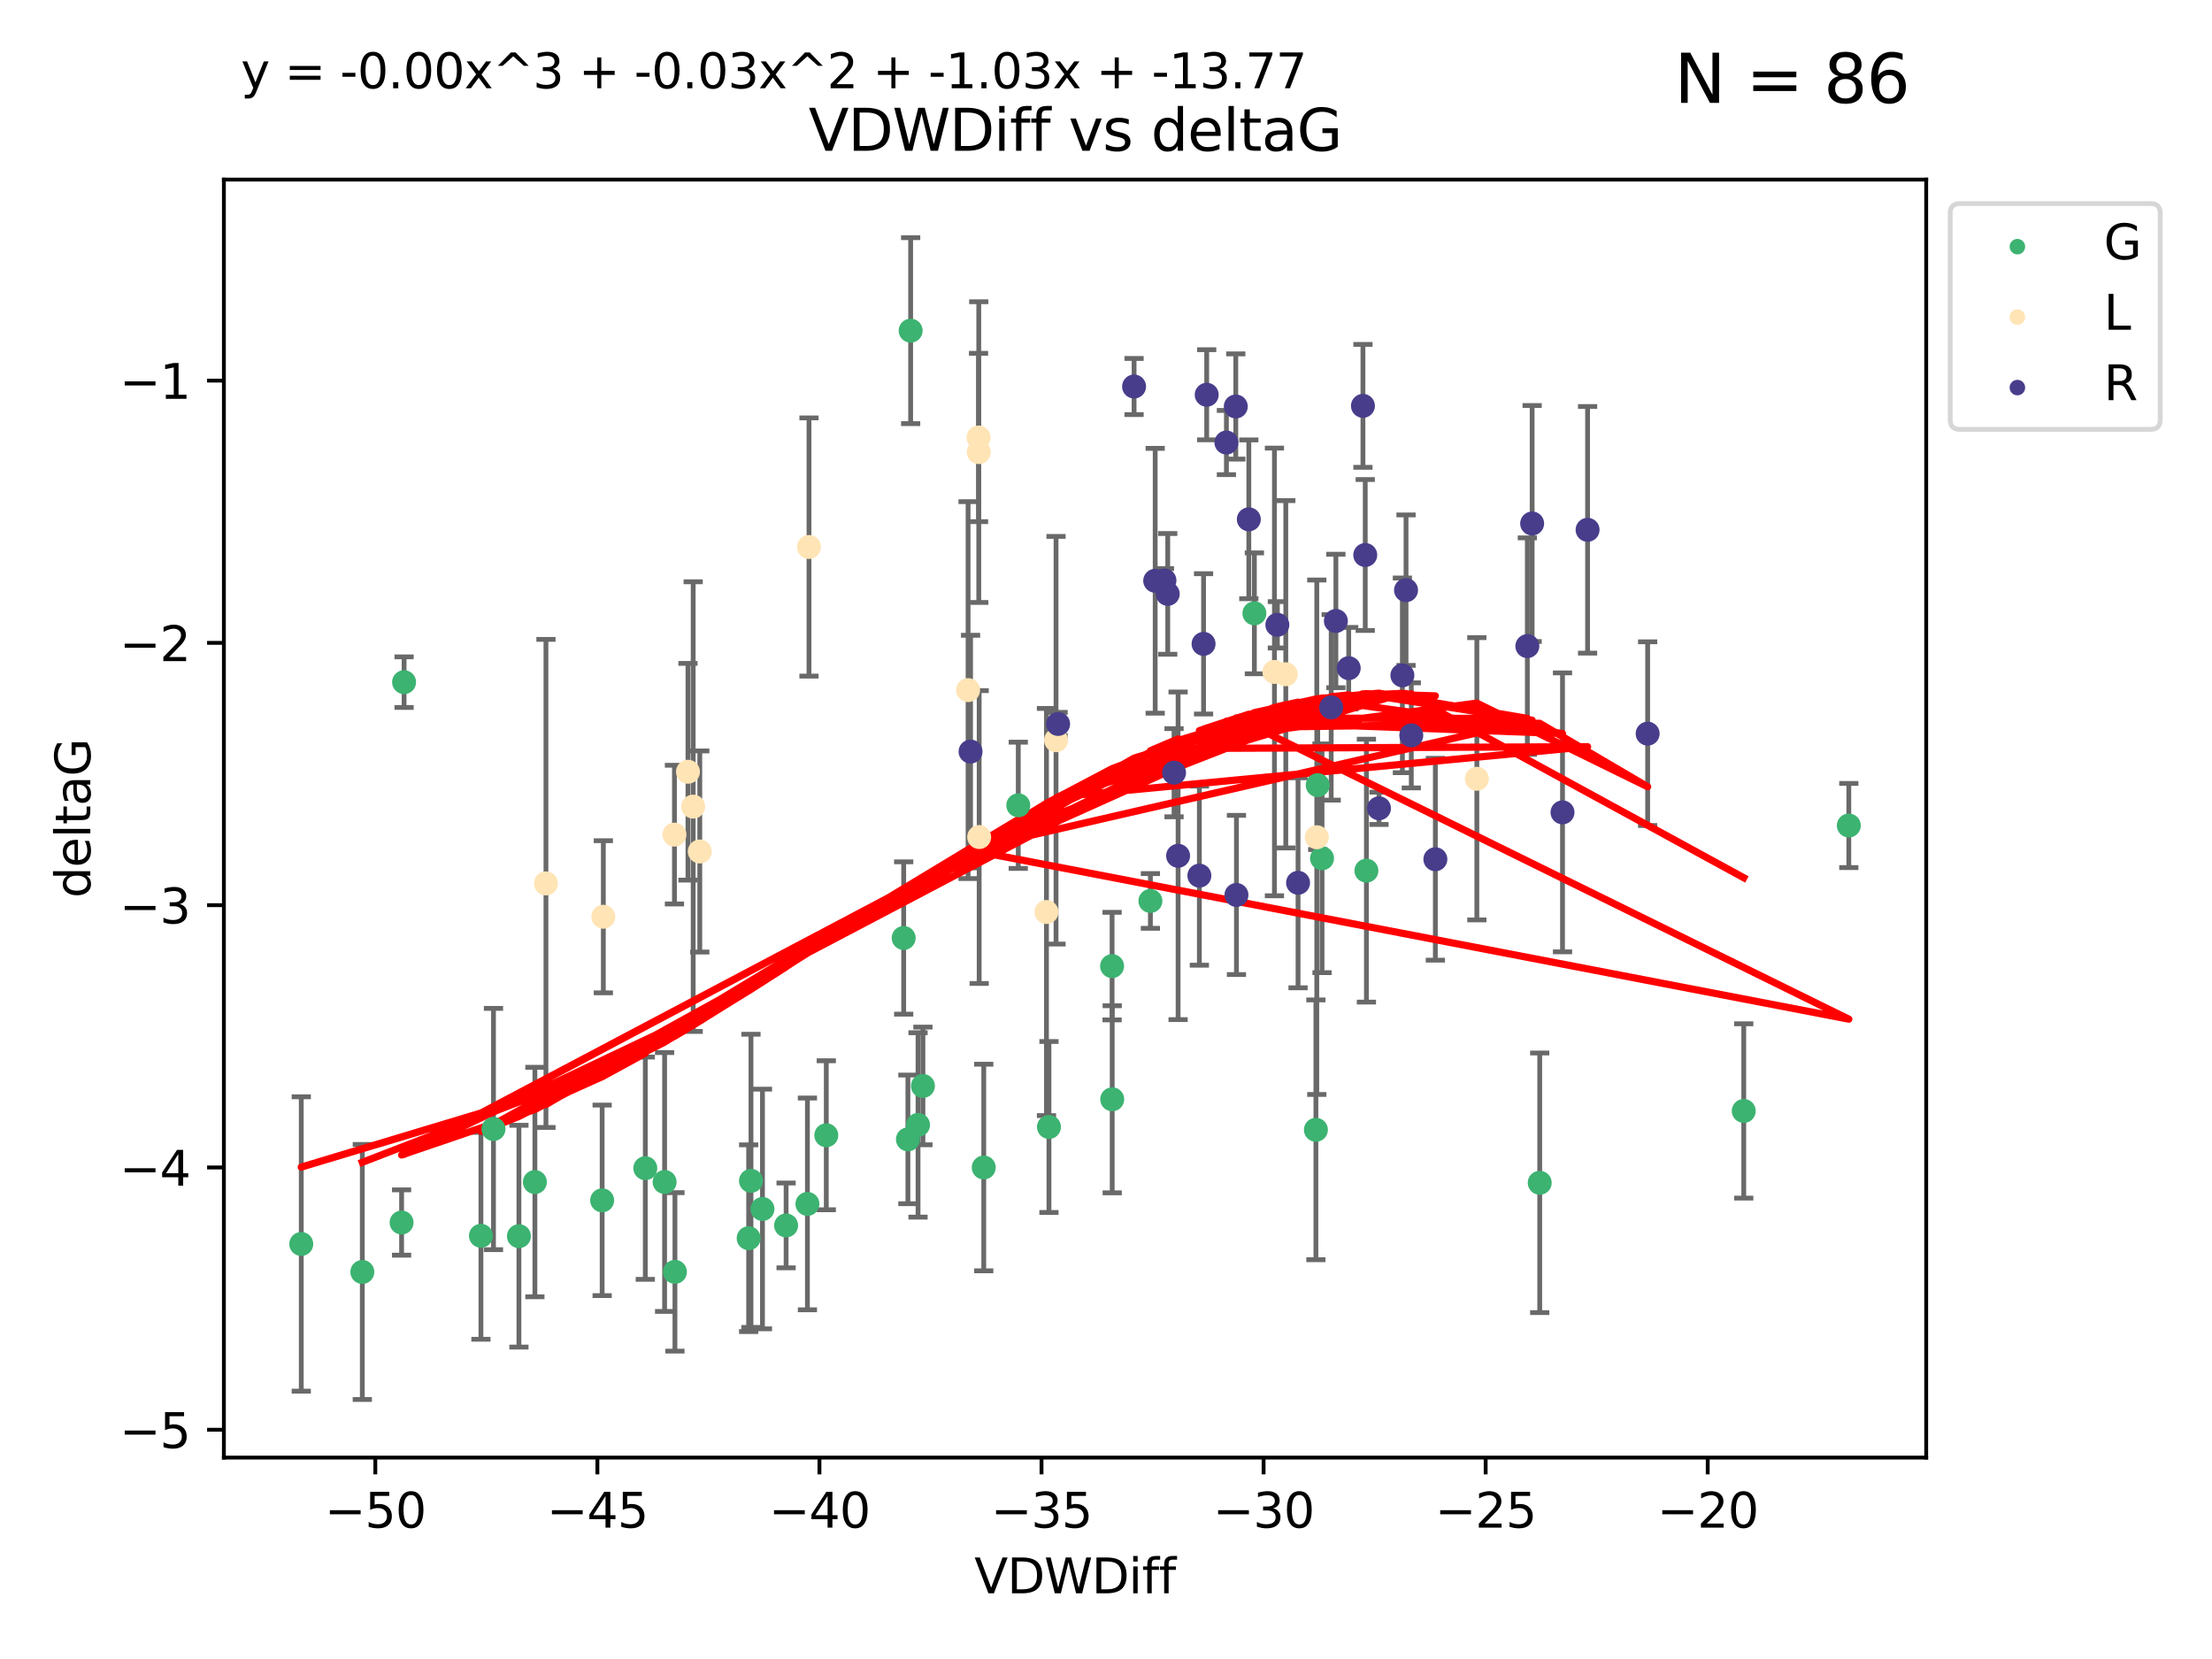 <?xml version="1.0" encoding="utf-8" standalone="no"?>
<!DOCTYPE svg PUBLIC "-//W3C//DTD SVG 1.1//EN"
  "http://www.w3.org/Graphics/SVG/1.1/DTD/svg11.dtd">
<svg xmlns:xlink="http://www.w3.org/1999/xlink" width="460.8pt" height="345.6pt" viewBox="0 0 460.8 345.6" xmlns="http://www.w3.org/2000/svg" version="1.1">
 <defs>
  <style type="text/css">*{stroke-linejoin: round; stroke-linecap: butt}</style>
 </defs>
 <g id="figure_1">
  <g id="patch_1">
   <path d="M 0 345.6 
L 460.8 345.6 
L 460.8 0 
L 0 0 
z
" style="fill: #ffffff"/>
  </g>
  <g id="axes_1">
   <g id="patch_2">
    <path d="M 46.64 303.64 
L 401.26 303.64 
L 401.26 37.411 
L 46.64 37.411 
z
" style="fill: #ffffff"/>
   </g>
   <g id="PathCollection_1">
    <defs>
     <path id="m7e5b5a105c" d="M 0 1.118 
C 0.297 1.118 0.581 1 0.791 0.791 
C 1 0.581 1.118 0.297 1.118 0 
C 1.118 -0.297 1 -0.581 0.791 -0.791 
C 0.581 -1 0.297 -1.118 0 -1.118 
C -0.297 -1.118 -0.581 -1 -0.791 -0.791 
C -1 -0.581 -1.118 -0.297 -1.118 0 
C -1.118 0.297 -1 0.581 -0.791 0.791 
C -0.581 1 -0.297 1.118 0 1.118 
z
" style="stroke: #3cb371"/>
    </defs>
    <g clip-path="url(#pa06a8d8f48)">
     <use xlink:href="#m7e5b5a105c" x="75.477" y="264.972" style="fill: #3cb371; stroke: #3cb371"/>
     <use xlink:href="#m7e5b5a105c" x="134.428" y="243.357" style="fill: #3cb371; stroke: #3cb371"/>
     <use xlink:href="#m7e5b5a105c" x="125.439" y="250.055" style="fill: #3cb371; stroke: #3cb371"/>
     <use xlink:href="#m7e5b5a105c" x="62.759" y="259.141" style="fill: #3cb371; stroke: #3cb371"/>
     <use xlink:href="#m7e5b5a105c" x="100.187" y="257.437" style="fill: #3cb371; stroke: #3cb371"/>
     <use xlink:href="#m7e5b5a105c" x="172.132" y="236.494" style="fill: #3cb371; stroke: #3cb371"/>
     <use xlink:href="#m7e5b5a105c" x="156.443" y="245.992" style="fill: #3cb371; stroke: #3cb371"/>
     <use xlink:href="#m7e5b5a105c" x="158.836" y="251.854" style="fill: #3cb371; stroke: #3cb371"/>
     <use xlink:href="#m7e5b5a105c" x="102.801" y="235.195" style="fill: #3cb371; stroke: #3cb371"/>
     <use xlink:href="#m7e5b5a105c" x="108.102" y="257.518" style="fill: #3cb371; stroke: #3cb371"/>
     <use xlink:href="#m7e5b5a105c" x="138.451" y="246.229" style="fill: #3cb371; stroke: #3cb371"/>
     <use xlink:href="#m7e5b5a105c" x="163.759" y="255.28" style="fill: #3cb371; stroke: #3cb371"/>
     <use xlink:href="#m7e5b5a105c" x="155.96" y="257.942" style="fill: #3cb371; stroke: #3cb371"/>
     <use xlink:href="#m7e5b5a105c" x="84.177" y="142.106" style="fill: #3cb371; stroke: #3cb371"/>
     <use xlink:href="#m7e5b5a105c" x="189.704" y="68.883" style="fill: #3cb371; stroke: #3cb371"/>
     <use xlink:href="#m7e5b5a105c" x="83.658" y="254.674" style="fill: #3cb371; stroke: #3cb371"/>
     <use xlink:href="#m7e5b5a105c" x="111.427" y="246.241" style="fill: #3cb371; stroke: #3cb371"/>
     <use xlink:href="#m7e5b5a105c" x="140.602" y="264.956" style="fill: #3cb371; stroke: #3cb371"/>
     <use xlink:href="#m7e5b5a105c" x="218.517" y="234.768" style="fill: #3cb371; stroke: #3cb371"/>
     <use xlink:href="#m7e5b5a105c" x="231.669" y="201.259" style="fill: #3cb371; stroke: #3cb371"/>
     <use xlink:href="#m7e5b5a105c" x="168.2" y="250.798" style="fill: #3cb371; stroke: #3cb371"/>
     <use xlink:href="#m7e5b5a105c" x="231.694" y="229.002" style="fill: #3cb371; stroke: #3cb371"/>
     <use xlink:href="#m7e5b5a105c" x="189.134" y="237.354" style="fill: #3cb371; stroke: #3cb371"/>
     <use xlink:href="#m7e5b5a105c" x="204.934" y="243.213" style="fill: #3cb371; stroke: #3cb371"/>
     <use xlink:href="#m7e5b5a105c" x="261.312" y="127.765" style="fill: #3cb371; stroke: #3cb371"/>
     <use xlink:href="#m7e5b5a105c" x="192.262" y="226.223" style="fill: #3cb371; stroke: #3cb371"/>
     <use xlink:href="#m7e5b5a105c" x="212.125" y="167.759" style="fill: #3cb371; stroke: #3cb371"/>
     <use xlink:href="#m7e5b5a105c" x="284.648" y="181.37" style="fill: #3cb371; stroke: #3cb371"/>
     <use xlink:href="#m7e5b5a105c" x="239.649" y="187.683" style="fill: #3cb371; stroke: #3cb371"/>
     <use xlink:href="#m7e5b5a105c" x="188.254" y="195.399" style="fill: #3cb371; stroke: #3cb371"/>
     <use xlink:href="#m7e5b5a105c" x="191.243" y="234.344" style="fill: #3cb371; stroke: #3cb371"/>
     <use xlink:href="#m7e5b5a105c" x="275.402" y="178.803" style="fill: #3cb371; stroke: #3cb371"/>
     <use xlink:href="#m7e5b5a105c" x="274.506" y="163.562" style="fill: #3cb371; stroke: #3cb371"/>
     <use xlink:href="#m7e5b5a105c" x="274.127" y="235.362" style="fill: #3cb371; stroke: #3cb371"/>
     <use xlink:href="#m7e5b5a105c" x="320.752" y="246.397" style="fill: #3cb371; stroke: #3cb371"/>
     <use xlink:href="#m7e5b5a105c" x="385.141" y="171.969" style="fill: #3cb371; stroke: #3cb371"/>
     <use xlink:href="#m7e5b5a105c" x="363.255" y="231.428" style="fill: #3cb371; stroke: #3cb371"/>
    </g>
   </g>
   <g id="PathCollection_2">
    <defs>
     <path id="m5ef93c9053" d="M 0 1.118 
C 0.297 1.118 0.581 1 0.791 0.791 
C 1 0.581 1.118 0.297 1.118 0 
C 1.118 -0.297 1 -0.581 0.791 -0.791 
C 0.581 -1 0.297 -1.118 0 -1.118 
C -0.297 -1.118 -0.581 -1 -0.791 -0.791 
C -1 -0.581 -1.118 -0.297 -1.118 0 
C -1.118 0.297 -1 0.581 -0.791 0.791 
C -0.581 1 -0.297 1.118 0 1.118 
z
" style="stroke: #ffe4b5"/>
    </defs>
    <g clip-path="url(#pa06a8d8f48)">
     <use xlink:href="#m5ef93c9053" x="125.687" y="190.979" style="fill: #ffe4b5; stroke: #ffe4b5"/>
     <use xlink:href="#m5ef93c9053" x="140.501" y="173.867" style="fill: #ffe4b5; stroke: #ffe4b5"/>
     <use xlink:href="#m5ef93c9053" x="143.316" y="160.77" style="fill: #ffe4b5; stroke: #ffe4b5"/>
     <use xlink:href="#m5ef93c9053" x="144.401" y="168.033" style="fill: #ffe4b5; stroke: #ffe4b5"/>
     <use xlink:href="#m5ef93c9053" x="203.895" y="94.182" style="fill: #ffe4b5; stroke: #ffe4b5"/>
     <use xlink:href="#m5ef93c9053" x="168.527" y="113.949" style="fill: #ffe4b5; stroke: #ffe4b5"/>
     <use xlink:href="#m5ef93c9053" x="265.489" y="139.975" style="fill: #ffe4b5; stroke: #ffe4b5"/>
     <use xlink:href="#m5ef93c9053" x="145.778" y="177.38" style="fill: #ffe4b5; stroke: #ffe4b5"/>
     <use xlink:href="#m5ef93c9053" x="203.848" y="91.135" style="fill: #ffe4b5; stroke: #ffe4b5"/>
     <use xlink:href="#m5ef93c9053" x="274.312" y="174.414" style="fill: #ffe4b5; stroke: #ffe4b5"/>
     <use xlink:href="#m5ef93c9053" x="203.978" y="174.371" style="fill: #ffe4b5; stroke: #ffe4b5"/>
     <use xlink:href="#m5ef93c9053" x="113.731" y="184.029" style="fill: #ffe4b5; stroke: #ffe4b5"/>
     <use xlink:href="#m5ef93c9053" x="267.854" y="140.463" style="fill: #ffe4b5; stroke: #ffe4b5"/>
     <use xlink:href="#m5ef93c9053" x="217.999" y="189.987" style="fill: #ffe4b5; stroke: #ffe4b5"/>
     <use xlink:href="#m5ef93c9053" x="307.656" y="162.236" style="fill: #ffe4b5; stroke: #ffe4b5"/>
     <use xlink:href="#m5ef93c9053" x="219.991" y="154.198" style="fill: #ffe4b5; stroke: #ffe4b5"/>
     <use xlink:href="#m5ef93c9053" x="201.67" y="143.764" style="fill: #ffe4b5; stroke: #ffe4b5"/>
    </g>
   </g>
   <g id="PathCollection_3">
    <defs>
     <path id="m0b89cc1ff6" d="M 0 1.118 
C 0.297 1.118 0.581 1 0.791 0.791 
C 1 0.581 1.118 0.297 1.118 0 
C 1.118 -0.297 1 -0.581 0.791 -0.791 
C 0.581 -1 0.297 -1.118 0 -1.118 
C -0.297 -1.118 -0.581 -1 -0.791 -0.791 
C -1 -0.581 -1.118 -0.297 -1.118 0 
C -1.118 0.297 -1 0.581 -0.791 0.791 
C -0.581 1 -0.297 1.118 0 1.118 
z
" style="stroke: #483d8b"/>
    </defs>
    <g clip-path="url(#pa06a8d8f48)">
     <use xlink:href="#m0b89cc1ff6" x="243.263" y="123.719" style="fill: #483d8b; stroke: #483d8b"/>
     <use xlink:href="#m0b89cc1ff6" x="202.185" y="156.565" style="fill: #483d8b; stroke: #483d8b"/>
     <use xlink:href="#m0b89cc1ff6" x="245.419" y="178.28" style="fill: #483d8b; stroke: #483d8b"/>
     <use xlink:href="#m0b89cc1ff6" x="270.409" y="183.902" style="fill: #483d8b; stroke: #483d8b"/>
     <use xlink:href="#m0b89cc1ff6" x="266.098" y="130.157" style="fill: #483d8b; stroke: #483d8b"/>
     <use xlink:href="#m0b89cc1ff6" x="278.29" y="129.36" style="fill: #483d8b; stroke: #483d8b"/>
     <use xlink:href="#m0b89cc1ff6" x="236.249" y="80.519" style="fill: #483d8b; stroke: #483d8b"/>
     <use xlink:href="#m0b89cc1ff6" x="244.576" y="160.968" style="fill: #483d8b; stroke: #483d8b"/>
     <use xlink:href="#m0b89cc1ff6" x="220.424" y="150.812" style="fill: #483d8b; stroke: #483d8b"/>
     <use xlink:href="#m0b89cc1ff6" x="330.722" y="110.37" style="fill: #483d8b; stroke: #483d8b"/>
     <use xlink:href="#m0b89cc1ff6" x="240.647" y="120.983" style="fill: #483d8b; stroke: #483d8b"/>
     <use xlink:href="#m0b89cc1ff6" x="284.406" y="115.619" style="fill: #483d8b; stroke: #483d8b"/>
     <use xlink:href="#m0b89cc1ff6" x="299.012" y="178.995" style="fill: #483d8b; stroke: #483d8b"/>
     <use xlink:href="#m0b89cc1ff6" x="257.436" y="84.676" style="fill: #483d8b; stroke: #483d8b"/>
     <use xlink:href="#m0b89cc1ff6" x="318.173" y="134.596" style="fill: #483d8b; stroke: #483d8b"/>
     <use xlink:href="#m0b89cc1ff6" x="287.269" y="168.386" style="fill: #483d8b; stroke: #483d8b"/>
     <use xlink:href="#m0b89cc1ff6" x="250.725" y="134.129" style="fill: #483d8b; stroke: #483d8b"/>
     <use xlink:href="#m0b89cc1ff6" x="260.153" y="108.187" style="fill: #483d8b; stroke: #483d8b"/>
     <use xlink:href="#m0b89cc1ff6" x="249.85" y="182.412" style="fill: #483d8b; stroke: #483d8b"/>
     <use xlink:href="#m0b89cc1ff6" x="293.998" y="153.191" style="fill: #483d8b; stroke: #483d8b"/>
     <use xlink:href="#m0b89cc1ff6" x="255.486" y="92.189" style="fill: #483d8b; stroke: #483d8b"/>
     <use xlink:href="#m0b89cc1ff6" x="325.498" y="169.229" style="fill: #483d8b; stroke: #483d8b"/>
     <use xlink:href="#m0b89cc1ff6" x="242.576" y="120.915" style="fill: #483d8b; stroke: #483d8b"/>
     <use xlink:href="#m0b89cc1ff6" x="343.236" y="152.834" style="fill: #483d8b; stroke: #483d8b"/>
     <use xlink:href="#m0b89cc1ff6" x="251.378" y="82.238" style="fill: #483d8b; stroke: #483d8b"/>
     <use xlink:href="#m0b89cc1ff6" x="280.961" y="139.191" style="fill: #483d8b; stroke: #483d8b"/>
     <use xlink:href="#m0b89cc1ff6" x="277.311" y="147.356" style="fill: #483d8b; stroke: #483d8b"/>
     <use xlink:href="#m0b89cc1ff6" x="292.143" y="140.689" style="fill: #483d8b; stroke: #483d8b"/>
     <use xlink:href="#m0b89cc1ff6" x="283.925" y="84.549" style="fill: #483d8b; stroke: #483d8b"/>
     <use xlink:href="#m0b89cc1ff6" x="319.173" y="109.055" style="fill: #483d8b; stroke: #483d8b"/>
     <use xlink:href="#m0b89cc1ff6" x="257.575" y="186.434" style="fill: #483d8b; stroke: #483d8b"/>
     <use xlink:href="#m0b89cc1ff6" x="292.904" y="122.945" style="fill: #483d8b; stroke: #483d8b"/>
    </g>
   </g>
   <g id="matplotlib.axis_1">
    <g id="xtick_1">
     <g id="line2d_1">
      <defs>
       <path id="m85fec0828d" d="M 0 0 
L 0 3.5 
" style="stroke: #000000; stroke-width: 0.8"/>
      </defs>
      <g>
       <use xlink:href="#m85fec0828d" x="78.183" y="303.64" style="stroke: #000000; stroke-width: 0.8"/>
      </g>
     </g>
     <g id="text_1">
      <!-- −50 -->
      <g transform="translate(67.631 318.238)scale(0.1 -0.1)">
       <defs>
        <path id="DejaVuSans-2212" d="M 678 2272 
L 4684 2272 
L 4684 1741 
L 678 1741 
L 678 2272 
z
" transform="scale(0.016)"/>
        <path id="DejaVuSans-35" d="M 691 4666 
L 3169 4666 
L 3169 4134 
L 1269 4134 
L 1269 2991 
Q 1406 3038 1543 3061 
Q 1681 3084 1819 3084 
Q 2600 3084 3056 2656 
Q 3513 2228 3513 1497 
Q 3513 744 3044 326 
Q 2575 -91 1722 -91 
Q 1428 -91 1123 -41 
Q 819 9 494 109 
L 494 744 
Q 775 591 1075 516 
Q 1375 441 1709 441 
Q 2250 441 2565 725 
Q 2881 1009 2881 1497 
Q 2881 1984 2565 2268 
Q 2250 2553 1709 2553 
Q 1456 2553 1204 2497 
Q 953 2441 691 2322 
L 691 4666 
z
" transform="scale(0.016)"/>
        <path id="DejaVuSans-30" d="M 2034 4250 
Q 1547 4250 1301 3770 
Q 1056 3291 1056 2328 
Q 1056 1369 1301 889 
Q 1547 409 2034 409 
Q 2525 409 2770 889 
Q 3016 1369 3016 2328 
Q 3016 3291 2770 3770 
Q 2525 4250 2034 4250 
z
M 2034 4750 
Q 2819 4750 3233 4129 
Q 3647 3509 3647 2328 
Q 3647 1150 3233 529 
Q 2819 -91 2034 -91 
Q 1250 -91 836 529 
Q 422 1150 422 2328 
Q 422 3509 836 4129 
Q 1250 4750 2034 4750 
z
" transform="scale(0.016)"/>
       </defs>
       <use xlink:href="#DejaVuSans-2212"/>
       <use xlink:href="#DejaVuSans-35" x="83.789"/>
       <use xlink:href="#DejaVuSans-30" x="147.412"/>
      </g>
     </g>
    </g>
    <g id="xtick_2">
     <g id="line2d_2">
      <g>
       <use xlink:href="#m85fec0828d" x="124.445" y="303.64" style="stroke: #000000; stroke-width: 0.8"/>
      </g>
     </g>
     <g id="text_2">
      <!-- −45 -->
      <g transform="translate(113.892 318.238)scale(0.1 -0.1)">
       <defs>
        <path id="DejaVuSans-34" d="M 2419 4116 
L 825 1625 
L 2419 1625 
L 2419 4116 
z
M 2253 4666 
L 3047 4666 
L 3047 1625 
L 3713 1625 
L 3713 1100 
L 3047 1100 
L 3047 0 
L 2419 0 
L 2419 1100 
L 313 1100 
L 313 1709 
L 2253 4666 
z
" transform="scale(0.016)"/>
       </defs>
       <use xlink:href="#DejaVuSans-2212"/>
       <use xlink:href="#DejaVuSans-34" x="83.789"/>
       <use xlink:href="#DejaVuSans-35" x="147.412"/>
      </g>
     </g>
    </g>
    <g id="xtick_3">
     <g id="line2d_3">
      <g>
       <use xlink:href="#m85fec0828d" x="170.706" y="303.64" style="stroke: #000000; stroke-width: 0.8"/>
      </g>
     </g>
     <g id="text_3">
      <!-- −40 -->
      <g transform="translate(160.153 318.238)scale(0.1 -0.1)">
       <use xlink:href="#DejaVuSans-2212"/>
       <use xlink:href="#DejaVuSans-34" x="83.789"/>
       <use xlink:href="#DejaVuSans-30" x="147.412"/>
      </g>
     </g>
    </g>
    <g id="xtick_4">
     <g id="line2d_4">
      <g>
       <use xlink:href="#m85fec0828d" x="216.967" y="303.64" style="stroke: #000000; stroke-width: 0.8"/>
      </g>
     </g>
     <g id="text_4">
      <!-- −35 -->
      <g transform="translate(206.415 318.238)scale(0.1 -0.1)">
       <defs>
        <path id="DejaVuSans-33" d="M 2597 2516 
Q 3050 2419 3304 2112 
Q 3559 1806 3559 1356 
Q 3559 666 3084 287 
Q 2609 -91 1734 -91 
Q 1441 -91 1130 -33 
Q 819 25 488 141 
L 488 750 
Q 750 597 1062 519 
Q 1375 441 1716 441 
Q 2309 441 2620 675 
Q 2931 909 2931 1356 
Q 2931 1769 2642 2001 
Q 2353 2234 1838 2234 
L 1294 2234 
L 1294 2753 
L 1863 2753 
Q 2328 2753 2575 2939 
Q 2822 3125 2822 3475 
Q 2822 3834 2567 4026 
Q 2313 4219 1838 4219 
Q 1578 4219 1281 4162 
Q 984 4106 628 3988 
L 628 4550 
Q 988 4650 1302 4700 
Q 1616 4750 1894 4750 
Q 2613 4750 3031 4423 
Q 3450 4097 3450 3541 
Q 3450 3153 3228 2886 
Q 3006 2619 2597 2516 
z
" transform="scale(0.016)"/>
       </defs>
       <use xlink:href="#DejaVuSans-2212"/>
       <use xlink:href="#DejaVuSans-33" x="83.789"/>
       <use xlink:href="#DejaVuSans-35" x="147.412"/>
      </g>
     </g>
    </g>
    <g id="xtick_5">
     <g id="line2d_5">
      <g>
       <use xlink:href="#m85fec0828d" x="263.228" y="303.64" style="stroke: #000000; stroke-width: 0.8"/>
      </g>
     </g>
     <g id="text_5">
      <!-- −30 -->
      <g transform="translate(252.676 318.238)scale(0.1 -0.1)">
       <use xlink:href="#DejaVuSans-2212"/>
       <use xlink:href="#DejaVuSans-33" x="83.789"/>
       <use xlink:href="#DejaVuSans-30" x="147.412"/>
      </g>
     </g>
    </g>
    <g id="xtick_6">
     <g id="line2d_6">
      <g>
       <use xlink:href="#m85fec0828d" x="309.489" y="303.64" style="stroke: #000000; stroke-width: 0.8"/>
      </g>
     </g>
     <g id="text_6">
      <!-- −25 -->
      <g transform="translate(298.937 318.238)scale(0.1 -0.1)">
       <defs>
        <path id="DejaVuSans-32" d="M 1228 531 
L 3431 531 
L 3431 0 
L 469 0 
L 469 531 
Q 828 903 1448 1529 
Q 2069 2156 2228 2338 
Q 2531 2678 2651 2914 
Q 2772 3150 2772 3378 
Q 2772 3750 2511 3984 
Q 2250 4219 1831 4219 
Q 1534 4219 1204 4116 
Q 875 4013 500 3803 
L 500 4441 
Q 881 4594 1212 4672 
Q 1544 4750 1819 4750 
Q 2544 4750 2975 4387 
Q 3406 4025 3406 3419 
Q 3406 3131 3298 2873 
Q 3191 2616 2906 2266 
Q 2828 2175 2409 1742 
Q 1991 1309 1228 531 
z
" transform="scale(0.016)"/>
       </defs>
       <use xlink:href="#DejaVuSans-2212"/>
       <use xlink:href="#DejaVuSans-32" x="83.789"/>
       <use xlink:href="#DejaVuSans-35" x="147.412"/>
      </g>
     </g>
    </g>
    <g id="xtick_7">
     <g id="line2d_7">
      <g>
       <use xlink:href="#m85fec0828d" x="355.75" y="303.64" style="stroke: #000000; stroke-width: 0.8"/>
      </g>
     </g>
     <g id="text_7">
      <!-- −20 -->
      <g transform="translate(345.198 318.238)scale(0.1 -0.1)">
       <use xlink:href="#DejaVuSans-2212"/>
       <use xlink:href="#DejaVuSans-32" x="83.789"/>
       <use xlink:href="#DejaVuSans-30" x="147.412"/>
      </g>
     </g>
    </g>
    <g id="text_8">
     <!-- VDWDiff -->
     <g transform="translate(202.977 331.917)scale(0.1 -0.1)">
      <defs>
       <path id="DejaVuSans-56" d="M 1831 0 
L 50 4666 
L 709 4666 
L 2188 738 
L 3669 4666 
L 4325 4666 
L 2547 0 
L 1831 0 
z
" transform="scale(0.016)"/>
       <path id="DejaVuSans-44" d="M 1259 4147 
L 1259 519 
L 2022 519 
Q 2988 519 3436 956 
Q 3884 1394 3884 2338 
Q 3884 3275 3436 3711 
Q 2988 4147 2022 4147 
L 1259 4147 
z
M 628 4666 
L 1925 4666 
Q 3281 4666 3915 4102 
Q 4550 3538 4550 2338 
Q 4550 1131 3912 565 
Q 3275 0 1925 0 
L 628 0 
L 628 4666 
z
" transform="scale(0.016)"/>
       <path id="DejaVuSans-57" d="M 213 4666 
L 850 4666 
L 1831 722 
L 2809 4666 
L 3519 4666 
L 4500 722 
L 5478 4666 
L 6119 4666 
L 4947 0 
L 4153 0 
L 3169 4050 
L 2175 0 
L 1381 0 
L 213 4666 
z
" transform="scale(0.016)"/>
       <path id="DejaVuSans-69" d="M 603 3500 
L 1178 3500 
L 1178 0 
L 603 0 
L 603 3500 
z
M 603 4863 
L 1178 4863 
L 1178 4134 
L 603 4134 
L 603 4863 
z
" transform="scale(0.016)"/>
       <path id="DejaVuSans-66" d="M 2375 4863 
L 2375 4384 
L 1825 4384 
Q 1516 4384 1395 4259 
Q 1275 4134 1275 3809 
L 1275 3500 
L 2222 3500 
L 2222 3053 
L 1275 3053 
L 1275 0 
L 697 0 
L 697 3053 
L 147 3053 
L 147 3500 
L 697 3500 
L 697 3744 
Q 697 4328 969 4595 
Q 1241 4863 1831 4863 
L 2375 4863 
z
" transform="scale(0.016)"/>
      </defs>
      <use xlink:href="#DejaVuSans-56"/>
      <use xlink:href="#DejaVuSans-44" x="68.408"/>
      <use xlink:href="#DejaVuSans-57" x="145.41"/>
      <use xlink:href="#DejaVuSans-44" x="244.287"/>
      <use xlink:href="#DejaVuSans-69" x="321.289"/>
      <use xlink:href="#DejaVuSans-66" x="349.072"/>
      <use xlink:href="#DejaVuSans-66" x="384.277"/>
     </g>
    </g>
   </g>
   <g id="matplotlib.axis_2">
    <g id="ytick_1">
     <g id="line2d_8">
      <defs>
       <path id="mad10065ba4" d="M 0 0 
L -3.5 0 
" style="stroke: #000000; stroke-width: 0.8"/>
      </defs>
      <g>
       <use xlink:href="#mad10065ba4" x="46.64" y="297.844" style="stroke: #000000; stroke-width: 0.8"/>
      </g>
     </g>
     <g id="text_9">
      <!-- −5 -->
      <g transform="translate(24.898 301.643)scale(0.1 -0.1)">
       <use xlink:href="#DejaVuSans-2212"/>
       <use xlink:href="#DejaVuSans-35" x="83.789"/>
      </g>
     </g>
    </g>
    <g id="ytick_2">
     <g id="line2d_9">
      <g>
       <use xlink:href="#mad10065ba4" x="46.64" y="243.204" style="stroke: #000000; stroke-width: 0.8"/>
      </g>
     </g>
     <g id="text_10">
      <!-- −4 -->
      <g transform="translate(24.898 247.003)scale(0.1 -0.1)">
       <use xlink:href="#DejaVuSans-2212"/>
       <use xlink:href="#DejaVuSans-34" x="83.789"/>
      </g>
     </g>
    </g>
    <g id="ytick_3">
     <g id="line2d_10">
      <g>
       <use xlink:href="#mad10065ba4" x="46.64" y="188.564" style="stroke: #000000; stroke-width: 0.8"/>
      </g>
     </g>
     <g id="text_11">
      <!-- −3 -->
      <g transform="translate(24.898 192.364)scale(0.1 -0.1)">
       <use xlink:href="#DejaVuSans-2212"/>
       <use xlink:href="#DejaVuSans-33" x="83.789"/>
      </g>
     </g>
    </g>
    <g id="ytick_4">
     <g id="line2d_11">
      <g>
       <use xlink:href="#mad10065ba4" x="46.64" y="133.924" style="stroke: #000000; stroke-width: 0.8"/>
      </g>
     </g>
     <g id="text_12">
      <!-- −2 -->
      <g transform="translate(24.898 137.724)scale(0.1 -0.1)">
       <use xlink:href="#DejaVuSans-2212"/>
       <use xlink:href="#DejaVuSans-32" x="83.789"/>
      </g>
     </g>
    </g>
    <g id="ytick_5">
     <g id="line2d_12">
      <g>
       <use xlink:href="#mad10065ba4" x="46.64" y="79.284" style="stroke: #000000; stroke-width: 0.8"/>
      </g>
     </g>
     <g id="text_13">
      <!-- −1 -->
      <g transform="translate(24.898 83.084)scale(0.1 -0.1)">
       <defs>
        <path id="DejaVuSans-31" d="M 794 531 
L 1825 531 
L 1825 4091 
L 703 3866 
L 703 4441 
L 1819 4666 
L 2450 4666 
L 2450 531 
L 3481 531 
L 3481 0 
L 794 0 
L 794 531 
z
" transform="scale(0.016)"/>
       </defs>
       <use xlink:href="#DejaVuSans-2212"/>
       <use xlink:href="#DejaVuSans-31" x="83.789"/>
      </g>
     </g>
    </g>
    <g id="text_14">
     <!-- deltaG -->
     <g transform="translate(18.818 187.064)rotate(-90)scale(0.1 -0.1)">
      <defs>
       <path id="DejaVuSans-64" d="M 2906 2969 
L 2906 4863 
L 3481 4863 
L 3481 0 
L 2906 0 
L 2906 525 
Q 2725 213 2448 61 
Q 2172 -91 1784 -91 
Q 1150 -91 751 415 
Q 353 922 353 1747 
Q 353 2572 751 3078 
Q 1150 3584 1784 3584 
Q 2172 3584 2448 3432 
Q 2725 3281 2906 2969 
z
M 947 1747 
Q 947 1113 1208 752 
Q 1469 391 1925 391 
Q 2381 391 2643 752 
Q 2906 1113 2906 1747 
Q 2906 2381 2643 2742 
Q 2381 3103 1925 3103 
Q 1469 3103 1208 2742 
Q 947 2381 947 1747 
z
" transform="scale(0.016)"/>
       <path id="DejaVuSans-65" d="M 3597 1894 
L 3597 1613 
L 953 1613 
Q 991 1019 1311 708 
Q 1631 397 2203 397 
Q 2534 397 2845 478 
Q 3156 559 3463 722 
L 3463 178 
Q 3153 47 2828 -22 
Q 2503 -91 2169 -91 
Q 1331 -91 842 396 
Q 353 884 353 1716 
Q 353 2575 817 3079 
Q 1281 3584 2069 3584 
Q 2775 3584 3186 3129 
Q 3597 2675 3597 1894 
z
M 3022 2063 
Q 3016 2534 2758 2815 
Q 2500 3097 2075 3097 
Q 1594 3097 1305 2825 
Q 1016 2553 972 2059 
L 3022 2063 
z
" transform="scale(0.016)"/>
       <path id="DejaVuSans-6c" d="M 603 4863 
L 1178 4863 
L 1178 0 
L 603 0 
L 603 4863 
z
" transform="scale(0.016)"/>
       <path id="DejaVuSans-74" d="M 1172 4494 
L 1172 3500 
L 2356 3500 
L 2356 3053 
L 1172 3053 
L 1172 1153 
Q 1172 725 1289 603 
Q 1406 481 1766 481 
L 2356 481 
L 2356 0 
L 1766 0 
Q 1100 0 847 248 
Q 594 497 594 1153 
L 594 3053 
L 172 3053 
L 172 3500 
L 594 3500 
L 594 4494 
L 1172 4494 
z
" transform="scale(0.016)"/>
       <path id="DejaVuSans-61" d="M 2194 1759 
Q 1497 1759 1228 1600 
Q 959 1441 959 1056 
Q 959 750 1161 570 
Q 1363 391 1709 391 
Q 2188 391 2477 730 
Q 2766 1069 2766 1631 
L 2766 1759 
L 2194 1759 
z
M 3341 1997 
L 3341 0 
L 2766 0 
L 2766 531 
Q 2569 213 2275 61 
Q 1981 -91 1556 -91 
Q 1019 -91 701 211 
Q 384 513 384 1019 
Q 384 1609 779 1909 
Q 1175 2209 1959 2209 
L 2766 2209 
L 2766 2266 
Q 2766 2663 2505 2880 
Q 2244 3097 1772 3097 
Q 1472 3097 1187 3025 
Q 903 2953 641 2809 
L 641 3341 
Q 956 3463 1253 3523 
Q 1550 3584 1831 3584 
Q 2591 3584 2966 3190 
Q 3341 2797 3341 1997 
z
" transform="scale(0.016)"/>
       <path id="DejaVuSans-47" d="M 3809 666 
L 3809 1919 
L 2778 1919 
L 2778 2438 
L 4434 2438 
L 4434 434 
Q 4069 175 3628 42 
Q 3188 -91 2688 -91 
Q 1594 -91 976 548 
Q 359 1188 359 2328 
Q 359 3472 976 4111 
Q 1594 4750 2688 4750 
Q 3144 4750 3555 4637 
Q 3966 4525 4313 4306 
L 4313 3634 
Q 3963 3931 3569 4081 
Q 3175 4231 2741 4231 
Q 1884 4231 1454 3753 
Q 1025 3275 1025 2328 
Q 1025 1384 1454 906 
Q 1884 428 2741 428 
Q 3075 428 3337 486 
Q 3600 544 3809 666 
z
" transform="scale(0.016)"/>
      </defs>
      <use xlink:href="#DejaVuSans-64"/>
      <use xlink:href="#DejaVuSans-65" x="63.477"/>
      <use xlink:href="#DejaVuSans-6c" x="125"/>
      <use xlink:href="#DejaVuSans-74" x="152.783"/>
      <use xlink:href="#DejaVuSans-61" x="191.992"/>
      <use xlink:href="#DejaVuSans-47" x="253.271"/>
     </g>
    </g>
   </g>
   <g id="LineCollection_1">
    <path d="M 75.477 291.539 
L 75.477 238.405 
" clip-path="url(#pa06a8d8f48)" style="fill: none; stroke: #696969"/>
    <path d="M 134.428 266.51 
L 134.428 220.204 
" clip-path="url(#pa06a8d8f48)" style="fill: none; stroke: #696969"/>
    <path d="M 125.439 269.901 
L 125.439 230.209 
" clip-path="url(#pa06a8d8f48)" style="fill: none; stroke: #696969"/>
    <path d="M 62.759 289.801 
L 62.759 228.482 
" clip-path="url(#pa06a8d8f48)" style="fill: none; stroke: #696969"/>
    <path d="M 100.187 278.993 
L 100.187 235.88 
" clip-path="url(#pa06a8d8f48)" style="fill: none; stroke: #696969"/>
    <path d="M 172.132 252.013 
L 172.132 220.976 
" clip-path="url(#pa06a8d8f48)" style="fill: none; stroke: #696969"/>
    <path d="M 156.443 276.528 
L 156.443 215.456 
" clip-path="url(#pa06a8d8f48)" style="fill: none; stroke: #696969"/>
    <path d="M 158.836 276.82 
L 158.836 226.888 
" clip-path="url(#pa06a8d8f48)" style="fill: none; stroke: #696969"/>
    <path d="M 102.801 260.326 
L 102.801 210.065 
" clip-path="url(#pa06a8d8f48)" style="fill: none; stroke: #696969"/>
    <path d="M 108.102 280.619 
L 108.102 234.417 
" clip-path="url(#pa06a8d8f48)" style="fill: none; stroke: #696969"/>
    <path d="M 138.451 273.192 
L 138.451 219.267 
" clip-path="url(#pa06a8d8f48)" style="fill: none; stroke: #696969"/>
    <path d="M 163.759 264.116 
L 163.759 246.445 
" clip-path="url(#pa06a8d8f48)" style="fill: none; stroke: #696969"/>
    <path d="M 155.96 277.391 
L 155.96 238.493 
" clip-path="url(#pa06a8d8f48)" style="fill: none; stroke: #696969"/>
    <path d="M 84.177 147.375 
L 84.177 136.837 
" clip-path="url(#pa06a8d8f48)" style="fill: none; stroke: #696969"/>
    <path d="M 189.704 88.254 
L 189.704 49.513 
" clip-path="url(#pa06a8d8f48)" style="fill: none; stroke: #696969"/>
    <path d="M 83.658 261.477 
L 83.658 247.87 
" clip-path="url(#pa06a8d8f48)" style="fill: none; stroke: #696969"/>
    <path d="M 111.427 270.142 
L 111.427 222.34 
" clip-path="url(#pa06a8d8f48)" style="fill: none; stroke: #696969"/>
    <path d="M 140.602 281.463 
L 140.602 248.45 
" clip-path="url(#pa06a8d8f48)" style="fill: none; stroke: #696969"/>
    <path d="M 218.517 252.578 
L 218.517 216.959 
" clip-path="url(#pa06a8d8f48)" style="fill: none; stroke: #696969"/>
    <path d="M 231.669 212.466 
L 231.669 190.051 
" clip-path="url(#pa06a8d8f48)" style="fill: none; stroke: #696969"/>
    <path d="M 168.2 272.857 
L 168.2 228.74 
" clip-path="url(#pa06a8d8f48)" style="fill: none; stroke: #696969"/>
    <path d="M 231.694 248.489 
L 231.694 209.516 
" clip-path="url(#pa06a8d8f48)" style="fill: none; stroke: #696969"/>
    <path d="M 189.134 250.753 
L 189.134 223.954 
" clip-path="url(#pa06a8d8f48)" style="fill: none; stroke: #696969"/>
    <path d="M 204.934 264.733 
L 204.934 221.693 
" clip-path="url(#pa06a8d8f48)" style="fill: none; stroke: #696969"/>
    <path d="M 261.312 140.357 
L 261.312 115.174 
" clip-path="url(#pa06a8d8f48)" style="fill: none; stroke: #696969"/>
    <path d="M 192.262 238.478 
L 192.262 213.969 
" clip-path="url(#pa06a8d8f48)" style="fill: none; stroke: #696969"/>
    <path d="M 212.125 180.911 
L 212.125 154.608 
" clip-path="url(#pa06a8d8f48)" style="fill: none; stroke: #696969"/>
    <path d="M 284.648 208.753 
L 284.648 153.986 
" clip-path="url(#pa06a8d8f48)" style="fill: none; stroke: #696969"/>
    <path d="M 239.649 193.382 
L 239.649 181.984 
" clip-path="url(#pa06a8d8f48)" style="fill: none; stroke: #696969"/>
    <path d="M 188.254 211.267 
L 188.254 179.53 
" clip-path="url(#pa06a8d8f48)" style="fill: none; stroke: #696969"/>
    <path d="M 191.243 253.55 
L 191.243 215.138 
" clip-path="url(#pa06a8d8f48)" style="fill: none; stroke: #696969"/>
    <path d="M 275.402 202.627 
L 275.402 154.978 
" clip-path="url(#pa06a8d8f48)" style="fill: none; stroke: #696969"/>
    <path d="M 274.506 176.973 
L 274.506 150.151 
" clip-path="url(#pa06a8d8f48)" style="fill: none; stroke: #696969"/>
    <path d="M 274.127 262.421 
L 274.127 208.303 
" clip-path="url(#pa06a8d8f48)" style="fill: none; stroke: #696969"/>
    <path d="M 320.752 273.437 
L 320.752 219.357 
" clip-path="url(#pa06a8d8f48)" style="fill: none; stroke: #696969"/>
    <path d="M 385.141 180.734 
L 385.141 163.205 
" clip-path="url(#pa06a8d8f48)" style="fill: none; stroke: #696969"/>
    <path d="M 363.255 249.586 
L 363.255 213.27 
" clip-path="url(#pa06a8d8f48)" style="fill: none; stroke: #696969"/>
   </g>
   <g id="line2d_13">
    <defs>
     <path id="m85ebaf5b1a" d="M 2 0 
L -2 -0 
" style="stroke: #696969"/>
    </defs>
    <g clip-path="url(#pa06a8d8f48)">
     <use xlink:href="#m85ebaf5b1a" x="75.477" y="291.539" style="fill: #696969; stroke: #696969"/>
     <use xlink:href="#m85ebaf5b1a" x="134.428" y="266.51" style="fill: #696969; stroke: #696969"/>
     <use xlink:href="#m85ebaf5b1a" x="125.439" y="269.901" style="fill: #696969; stroke: #696969"/>
     <use xlink:href="#m85ebaf5b1a" x="62.759" y="289.801" style="fill: #696969; stroke: #696969"/>
     <use xlink:href="#m85ebaf5b1a" x="100.187" y="278.993" style="fill: #696969; stroke: #696969"/>
     <use xlink:href="#m85ebaf5b1a" x="172.132" y="252.013" style="fill: #696969; stroke: #696969"/>
     <use xlink:href="#m85ebaf5b1a" x="156.443" y="276.528" style="fill: #696969; stroke: #696969"/>
     <use xlink:href="#m85ebaf5b1a" x="158.836" y="276.82" style="fill: #696969; stroke: #696969"/>
     <use xlink:href="#m85ebaf5b1a" x="102.801" y="260.326" style="fill: #696969; stroke: #696969"/>
     <use xlink:href="#m85ebaf5b1a" x="108.102" y="280.619" style="fill: #696969; stroke: #696969"/>
     <use xlink:href="#m85ebaf5b1a" x="138.451" y="273.192" style="fill: #696969; stroke: #696969"/>
     <use xlink:href="#m85ebaf5b1a" x="163.759" y="264.116" style="fill: #696969; stroke: #696969"/>
     <use xlink:href="#m85ebaf5b1a" x="155.96" y="277.391" style="fill: #696969; stroke: #696969"/>
     <use xlink:href="#m85ebaf5b1a" x="84.177" y="147.375" style="fill: #696969; stroke: #696969"/>
     <use xlink:href="#m85ebaf5b1a" x="189.704" y="88.254" style="fill: #696969; stroke: #696969"/>
     <use xlink:href="#m85ebaf5b1a" x="83.658" y="261.477" style="fill: #696969; stroke: #696969"/>
     <use xlink:href="#m85ebaf5b1a" x="111.427" y="270.142" style="fill: #696969; stroke: #696969"/>
     <use xlink:href="#m85ebaf5b1a" x="140.602" y="281.463" style="fill: #696969; stroke: #696969"/>
     <use xlink:href="#m85ebaf5b1a" x="218.517" y="252.578" style="fill: #696969; stroke: #696969"/>
     <use xlink:href="#m85ebaf5b1a" x="231.669" y="212.466" style="fill: #696969; stroke: #696969"/>
     <use xlink:href="#m85ebaf5b1a" x="168.2" y="272.857" style="fill: #696969; stroke: #696969"/>
     <use xlink:href="#m85ebaf5b1a" x="231.694" y="248.489" style="fill: #696969; stroke: #696969"/>
     <use xlink:href="#m85ebaf5b1a" x="189.134" y="250.753" style="fill: #696969; stroke: #696969"/>
     <use xlink:href="#m85ebaf5b1a" x="204.934" y="264.733" style="fill: #696969; stroke: #696969"/>
     <use xlink:href="#m85ebaf5b1a" x="261.312" y="140.357" style="fill: #696969; stroke: #696969"/>
     <use xlink:href="#m85ebaf5b1a" x="192.262" y="238.478" style="fill: #696969; stroke: #696969"/>
     <use xlink:href="#m85ebaf5b1a" x="212.125" y="180.911" style="fill: #696969; stroke: #696969"/>
     <use xlink:href="#m85ebaf5b1a" x="284.648" y="208.753" style="fill: #696969; stroke: #696969"/>
     <use xlink:href="#m85ebaf5b1a" x="239.649" y="193.382" style="fill: #696969; stroke: #696969"/>
     <use xlink:href="#m85ebaf5b1a" x="188.254" y="211.267" style="fill: #696969; stroke: #696969"/>
     <use xlink:href="#m85ebaf5b1a" x="191.243" y="253.55" style="fill: #696969; stroke: #696969"/>
     <use xlink:href="#m85ebaf5b1a" x="275.402" y="202.627" style="fill: #696969; stroke: #696969"/>
     <use xlink:href="#m85ebaf5b1a" x="274.506" y="176.973" style="fill: #696969; stroke: #696969"/>
     <use xlink:href="#m85ebaf5b1a" x="274.127" y="262.421" style="fill: #696969; stroke: #696969"/>
     <use xlink:href="#m85ebaf5b1a" x="320.752" y="273.437" style="fill: #696969; stroke: #696969"/>
     <use xlink:href="#m85ebaf5b1a" x="385.141" y="180.734" style="fill: #696969; stroke: #696969"/>
     <use xlink:href="#m85ebaf5b1a" x="363.255" y="249.586" style="fill: #696969; stroke: #696969"/>
    </g>
   </g>
   <g id="line2d_14">
    <g clip-path="url(#pa06a8d8f48)">
     <use xlink:href="#m85ebaf5b1a" x="75.477" y="238.405" style="fill: #696969; stroke: #696969"/>
     <use xlink:href="#m85ebaf5b1a" x="134.428" y="220.204" style="fill: #696969; stroke: #696969"/>
     <use xlink:href="#m85ebaf5b1a" x="125.439" y="230.209" style="fill: #696969; stroke: #696969"/>
     <use xlink:href="#m85ebaf5b1a" x="62.759" y="228.482" style="fill: #696969; stroke: #696969"/>
     <use xlink:href="#m85ebaf5b1a" x="100.187" y="235.88" style="fill: #696969; stroke: #696969"/>
     <use xlink:href="#m85ebaf5b1a" x="172.132" y="220.976" style="fill: #696969; stroke: #696969"/>
     <use xlink:href="#m85ebaf5b1a" x="156.443" y="215.456" style="fill: #696969; stroke: #696969"/>
     <use xlink:href="#m85ebaf5b1a" x="158.836" y="226.888" style="fill: #696969; stroke: #696969"/>
     <use xlink:href="#m85ebaf5b1a" x="102.801" y="210.065" style="fill: #696969; stroke: #696969"/>
     <use xlink:href="#m85ebaf5b1a" x="108.102" y="234.417" style="fill: #696969; stroke: #696969"/>
     <use xlink:href="#m85ebaf5b1a" x="138.451" y="219.267" style="fill: #696969; stroke: #696969"/>
     <use xlink:href="#m85ebaf5b1a" x="163.759" y="246.445" style="fill: #696969; stroke: #696969"/>
     <use xlink:href="#m85ebaf5b1a" x="155.96" y="238.493" style="fill: #696969; stroke: #696969"/>
     <use xlink:href="#m85ebaf5b1a" x="84.177" y="136.837" style="fill: #696969; stroke: #696969"/>
     <use xlink:href="#m85ebaf5b1a" x="189.704" y="49.513" style="fill: #696969; stroke: #696969"/>
     <use xlink:href="#m85ebaf5b1a" x="83.658" y="247.87" style="fill: #696969; stroke: #696969"/>
     <use xlink:href="#m85ebaf5b1a" x="111.427" y="222.34" style="fill: #696969; stroke: #696969"/>
     <use xlink:href="#m85ebaf5b1a" x="140.602" y="248.45" style="fill: #696969; stroke: #696969"/>
     <use xlink:href="#m85ebaf5b1a" x="218.517" y="216.959" style="fill: #696969; stroke: #696969"/>
     <use xlink:href="#m85ebaf5b1a" x="231.669" y="190.051" style="fill: #696969; stroke: #696969"/>
     <use xlink:href="#m85ebaf5b1a" x="168.2" y="228.74" style="fill: #696969; stroke: #696969"/>
     <use xlink:href="#m85ebaf5b1a" x="231.694" y="209.516" style="fill: #696969; stroke: #696969"/>
     <use xlink:href="#m85ebaf5b1a" x="189.134" y="223.954" style="fill: #696969; stroke: #696969"/>
     <use xlink:href="#m85ebaf5b1a" x="204.934" y="221.693" style="fill: #696969; stroke: #696969"/>
     <use xlink:href="#m85ebaf5b1a" x="261.312" y="115.174" style="fill: #696969; stroke: #696969"/>
     <use xlink:href="#m85ebaf5b1a" x="192.262" y="213.969" style="fill: #696969; stroke: #696969"/>
     <use xlink:href="#m85ebaf5b1a" x="212.125" y="154.608" style="fill: #696969; stroke: #696969"/>
     <use xlink:href="#m85ebaf5b1a" x="284.648" y="153.986" style="fill: #696969; stroke: #696969"/>
     <use xlink:href="#m85ebaf5b1a" x="239.649" y="181.984" style="fill: #696969; stroke: #696969"/>
     <use xlink:href="#m85ebaf5b1a" x="188.254" y="179.53" style="fill: #696969; stroke: #696969"/>
     <use xlink:href="#m85ebaf5b1a" x="191.243" y="215.138" style="fill: #696969; stroke: #696969"/>
     <use xlink:href="#m85ebaf5b1a" x="275.402" y="154.978" style="fill: #696969; stroke: #696969"/>
     <use xlink:href="#m85ebaf5b1a" x="274.506" y="150.151" style="fill: #696969; stroke: #696969"/>
     <use xlink:href="#m85ebaf5b1a" x="274.127" y="208.303" style="fill: #696969; stroke: #696969"/>
     <use xlink:href="#m85ebaf5b1a" x="320.752" y="219.357" style="fill: #696969; stroke: #696969"/>
     <use xlink:href="#m85ebaf5b1a" x="385.141" y="163.205" style="fill: #696969; stroke: #696969"/>
     <use xlink:href="#m85ebaf5b1a" x="363.255" y="213.27" style="fill: #696969; stroke: #696969"/>
    </g>
   </g>
   <g id="LineCollection_2">
    <path d="M 125.687 206.826 
L 125.687 175.132 
" clip-path="url(#pa06a8d8f48)" style="fill: none; stroke: #696969"/>
    <path d="M 140.501 188.312 
L 140.501 159.422 
" clip-path="url(#pa06a8d8f48)" style="fill: none; stroke: #696969"/>
    <path d="M 143.316 183.34 
L 143.316 138.199 
" clip-path="url(#pa06a8d8f48)" style="fill: none; stroke: #696969"/>
    <path d="M 144.401 214.868 
L 144.401 121.197 
" clip-path="url(#pa06a8d8f48)" style="fill: none; stroke: #696969"/>
    <path d="M 203.895 125.503 
L 203.895 62.861 
" clip-path="url(#pa06a8d8f48)" style="fill: none; stroke: #696969"/>
    <path d="M 168.527 140.845 
L 168.527 87.053 
" clip-path="url(#pa06a8d8f48)" style="fill: none; stroke: #696969"/>
    <path d="M 265.489 186.607 
L 265.489 93.342 
" clip-path="url(#pa06a8d8f48)" style="fill: none; stroke: #696969"/>
    <path d="M 145.778 198.329 
L 145.778 156.431 
" clip-path="url(#pa06a8d8f48)" style="fill: none; stroke: #696969"/>
    <path d="M 203.848 108.672 
L 203.848 73.597 
" clip-path="url(#pa06a8d8f48)" style="fill: none; stroke: #696969"/>
    <path d="M 274.312 227.997 
L 274.312 120.83 
" clip-path="url(#pa06a8d8f48)" style="fill: none; stroke: #696969"/>
    <path d="M 203.978 204.872 
L 203.978 143.869 
" clip-path="url(#pa06a8d8f48)" style="fill: none; stroke: #696969"/>
    <path d="M 113.731 234.864 
L 113.731 133.193 
" clip-path="url(#pa06a8d8f48)" style="fill: none; stroke: #696969"/>
    <path d="M 267.854 176.639 
L 267.854 104.287 
" clip-path="url(#pa06a8d8f48)" style="fill: none; stroke: #696969"/>
    <path d="M 217.999 232.396 
L 217.999 147.578 
" clip-path="url(#pa06a8d8f48)" style="fill: none; stroke: #696969"/>
    <path d="M 307.656 191.641 
L 307.656 132.832 
" clip-path="url(#pa06a8d8f48)" style="fill: none; stroke: #696969"/>
    <path d="M 219.991 196.659 
L 219.991 111.737 
" clip-path="url(#pa06a8d8f48)" style="fill: none; stroke: #696969"/>
    <path d="M 201.67 183.021 
L 201.67 104.507 
" clip-path="url(#pa06a8d8f48)" style="fill: none; stroke: #696969"/>
   </g>
   <g id="line2d_15">
    <g clip-path="url(#pa06a8d8f48)">
     <use xlink:href="#m85ebaf5b1a" x="125.687" y="206.826" style="fill: #696969; stroke: #696969"/>
     <use xlink:href="#m85ebaf5b1a" x="140.501" y="188.312" style="fill: #696969; stroke: #696969"/>
     <use xlink:href="#m85ebaf5b1a" x="143.316" y="183.34" style="fill: #696969; stroke: #696969"/>
     <use xlink:href="#m85ebaf5b1a" x="144.401" y="214.868" style="fill: #696969; stroke: #696969"/>
     <use xlink:href="#m85ebaf5b1a" x="203.895" y="125.503" style="fill: #696969; stroke: #696969"/>
     <use xlink:href="#m85ebaf5b1a" x="168.527" y="140.845" style="fill: #696969; stroke: #696969"/>
     <use xlink:href="#m85ebaf5b1a" x="265.489" y="186.607" style="fill: #696969; stroke: #696969"/>
     <use xlink:href="#m85ebaf5b1a" x="145.778" y="198.329" style="fill: #696969; stroke: #696969"/>
     <use xlink:href="#m85ebaf5b1a" x="203.848" y="108.672" style="fill: #696969; stroke: #696969"/>
     <use xlink:href="#m85ebaf5b1a" x="274.312" y="227.997" style="fill: #696969; stroke: #696969"/>
     <use xlink:href="#m85ebaf5b1a" x="203.978" y="204.872" style="fill: #696969; stroke: #696969"/>
     <use xlink:href="#m85ebaf5b1a" x="113.731" y="234.864" style="fill: #696969; stroke: #696969"/>
     <use xlink:href="#m85ebaf5b1a" x="267.854" y="176.639" style="fill: #696969; stroke: #696969"/>
     <use xlink:href="#m85ebaf5b1a" x="217.999" y="232.396" style="fill: #696969; stroke: #696969"/>
     <use xlink:href="#m85ebaf5b1a" x="307.656" y="191.641" style="fill: #696969; stroke: #696969"/>
     <use xlink:href="#m85ebaf5b1a" x="219.991" y="196.659" style="fill: #696969; stroke: #696969"/>
     <use xlink:href="#m85ebaf5b1a" x="201.67" y="183.021" style="fill: #696969; stroke: #696969"/>
    </g>
   </g>
   <g id="line2d_16">
    <g clip-path="url(#pa06a8d8f48)">
     <use xlink:href="#m85ebaf5b1a" x="125.687" y="175.132" style="fill: #696969; stroke: #696969"/>
     <use xlink:href="#m85ebaf5b1a" x="140.501" y="159.422" style="fill: #696969; stroke: #696969"/>
     <use xlink:href="#m85ebaf5b1a" x="143.316" y="138.199" style="fill: #696969; stroke: #696969"/>
     <use xlink:href="#m85ebaf5b1a" x="144.401" y="121.197" style="fill: #696969; stroke: #696969"/>
     <use xlink:href="#m85ebaf5b1a" x="203.895" y="62.861" style="fill: #696969; stroke: #696969"/>
     <use xlink:href="#m85ebaf5b1a" x="168.527" y="87.053" style="fill: #696969; stroke: #696969"/>
     <use xlink:href="#m85ebaf5b1a" x="265.489" y="93.342" style="fill: #696969; stroke: #696969"/>
     <use xlink:href="#m85ebaf5b1a" x="145.778" y="156.431" style="fill: #696969; stroke: #696969"/>
     <use xlink:href="#m85ebaf5b1a" x="203.848" y="73.597" style="fill: #696969; stroke: #696969"/>
     <use xlink:href="#m85ebaf5b1a" x="274.312" y="120.83" style="fill: #696969; stroke: #696969"/>
     <use xlink:href="#m85ebaf5b1a" x="203.978" y="143.869" style="fill: #696969; stroke: #696969"/>
     <use xlink:href="#m85ebaf5b1a" x="113.731" y="133.193" style="fill: #696969; stroke: #696969"/>
     <use xlink:href="#m85ebaf5b1a" x="267.854" y="104.287" style="fill: #696969; stroke: #696969"/>
     <use xlink:href="#m85ebaf5b1a" x="217.999" y="147.578" style="fill: #696969; stroke: #696969"/>
     <use xlink:href="#m85ebaf5b1a" x="307.656" y="132.832" style="fill: #696969; stroke: #696969"/>
     <use xlink:href="#m85ebaf5b1a" x="219.991" y="111.737" style="fill: #696969; stroke: #696969"/>
     <use xlink:href="#m85ebaf5b1a" x="201.67" y="104.507" style="fill: #696969; stroke: #696969"/>
    </g>
   </g>
   <g id="LineCollection_3">
    <path d="M 243.263 136.293 
L 243.263 111.145 
" clip-path="url(#pa06a8d8f48)" style="fill: none; stroke: #696969"/>
    <path d="M 202.185 180.789 
L 202.185 132.341 
" clip-path="url(#pa06a8d8f48)" style="fill: none; stroke: #696969"/>
    <path d="M 245.419 212.404 
L 245.419 144.157 
" clip-path="url(#pa06a8d8f48)" style="fill: none; stroke: #696969"/>
    <path d="M 270.409 205.775 
L 270.409 162.029 
" clip-path="url(#pa06a8d8f48)" style="fill: none; stroke: #696969"/>
    <path d="M 266.098 134.982 
L 266.098 125.331 
" clip-path="url(#pa06a8d8f48)" style="fill: none; stroke: #696969"/>
    <path d="M 278.29 143.26 
L 278.29 115.46 
" clip-path="url(#pa06a8d8f48)" style="fill: none; stroke: #696969"/>
    <path d="M 236.249 86.364 
L 236.249 74.673 
" clip-path="url(#pa06a8d8f48)" style="fill: none; stroke: #696969"/>
    <path d="M 244.576 170.151 
L 244.576 151.784 
" clip-path="url(#pa06a8d8f48)" style="fill: none; stroke: #696969"/>
    <path d="M 220.424 153.224 
L 220.424 148.399 
" clip-path="url(#pa06a8d8f48)" style="fill: none; stroke: #696969"/>
    <path d="M 330.722 136.06 
L 330.722 84.68 
" clip-path="url(#pa06a8d8f48)" style="fill: none; stroke: #696969"/>
    <path d="M 240.647 148.567 
L 240.647 93.4 
" clip-path="url(#pa06a8d8f48)" style="fill: none; stroke: #696969"/>
    <path d="M 284.406 131.34 
L 284.406 99.898 
" clip-path="url(#pa06a8d8f48)" style="fill: none; stroke: #696969"/>
    <path d="M 299.012 200.019 
L 299.012 157.97 
" clip-path="url(#pa06a8d8f48)" style="fill: none; stroke: #696969"/>
    <path d="M 257.436 95.636 
L 257.436 73.716 
" clip-path="url(#pa06a8d8f48)" style="fill: none; stroke: #696969"/>
    <path d="M 318.173 157.141 
L 318.173 112.051 
" clip-path="url(#pa06a8d8f48)" style="fill: none; stroke: #696969"/>
    <path d="M 287.269 171.748 
L 287.269 165.024 
" clip-path="url(#pa06a8d8f48)" style="fill: none; stroke: #696969"/>
    <path d="M 250.725 148.743 
L 250.725 119.514 
" clip-path="url(#pa06a8d8f48)" style="fill: none; stroke: #696969"/>
    <path d="M 260.153 124.731 
L 260.153 91.644 
" clip-path="url(#pa06a8d8f48)" style="fill: none; stroke: #696969"/>
    <path d="M 249.85 201.07 
L 249.85 163.755 
" clip-path="url(#pa06a8d8f48)" style="fill: none; stroke: #696969"/>
    <path d="M 293.998 164.135 
L 293.998 142.247 
" clip-path="url(#pa06a8d8f48)" style="fill: none; stroke: #696969"/>
    <path d="M 255.486 98.879 
L 255.486 85.499 
" clip-path="url(#pa06a8d8f48)" style="fill: none; stroke: #696969"/>
    <path d="M 325.498 198.284 
L 325.498 140.175 
" clip-path="url(#pa06a8d8f48)" style="fill: none; stroke: #696969"/>
    <path d="M 242.576 123.378 
L 242.576 118.451 
" clip-path="url(#pa06a8d8f48)" style="fill: none; stroke: #696969"/>
    <path d="M 343.236 171.969 
L 343.236 133.699 
" clip-path="url(#pa06a8d8f48)" style="fill: none; stroke: #696969"/>
    <path d="M 251.378 91.629 
L 251.378 72.847 
" clip-path="url(#pa06a8d8f48)" style="fill: none; stroke: #696969"/>
    <path d="M 280.961 147.685 
L 280.961 130.697 
" clip-path="url(#pa06a8d8f48)" style="fill: none; stroke: #696969"/>
    <path d="M 277.311 166.68 
L 277.311 128.033 
" clip-path="url(#pa06a8d8f48)" style="fill: none; stroke: #696969"/>
    <path d="M 292.143 160.966 
L 292.143 120.411 
" clip-path="url(#pa06a8d8f48)" style="fill: none; stroke: #696969"/>
    <path d="M 283.925 97.353 
L 283.925 71.745 
" clip-path="url(#pa06a8d8f48)" style="fill: none; stroke: #696969"/>
    <path d="M 319.173 133.639 
L 319.173 84.471 
" clip-path="url(#pa06a8d8f48)" style="fill: none; stroke: #696969"/>
    <path d="M 257.575 203.016 
L 257.575 169.852 
" clip-path="url(#pa06a8d8f48)" style="fill: none; stroke: #696969"/>
    <path d="M 292.904 138.618 
L 292.904 107.272 
" clip-path="url(#pa06a8d8f48)" style="fill: none; stroke: #696969"/>
   </g>
   <g id="line2d_17">
    <g clip-path="url(#pa06a8d8f48)">
     <use xlink:href="#m85ebaf5b1a" x="243.263" y="136.293" style="fill: #696969; stroke: #696969"/>
     <use xlink:href="#m85ebaf5b1a" x="202.185" y="180.789" style="fill: #696969; stroke: #696969"/>
     <use xlink:href="#m85ebaf5b1a" x="245.419" y="212.404" style="fill: #696969; stroke: #696969"/>
     <use xlink:href="#m85ebaf5b1a" x="270.409" y="205.775" style="fill: #696969; stroke: #696969"/>
     <use xlink:href="#m85ebaf5b1a" x="266.098" y="134.982" style="fill: #696969; stroke: #696969"/>
     <use xlink:href="#m85ebaf5b1a" x="278.29" y="143.26" style="fill: #696969; stroke: #696969"/>
     <use xlink:href="#m85ebaf5b1a" x="236.249" y="86.364" style="fill: #696969; stroke: #696969"/>
     <use xlink:href="#m85ebaf5b1a" x="244.576" y="170.151" style="fill: #696969; stroke: #696969"/>
     <use xlink:href="#m85ebaf5b1a" x="220.424" y="153.224" style="fill: #696969; stroke: #696969"/>
     <use xlink:href="#m85ebaf5b1a" x="330.722" y="136.06" style="fill: #696969; stroke: #696969"/>
     <use xlink:href="#m85ebaf5b1a" x="240.647" y="148.567" style="fill: #696969; stroke: #696969"/>
     <use xlink:href="#m85ebaf5b1a" x="284.406" y="131.34" style="fill: #696969; stroke: #696969"/>
     <use xlink:href="#m85ebaf5b1a" x="299.012" y="200.019" style="fill: #696969; stroke: #696969"/>
     <use xlink:href="#m85ebaf5b1a" x="257.436" y="95.636" style="fill: #696969; stroke: #696969"/>
     <use xlink:href="#m85ebaf5b1a" x="318.173" y="157.141" style="fill: #696969; stroke: #696969"/>
     <use xlink:href="#m85ebaf5b1a" x="287.269" y="171.748" style="fill: #696969; stroke: #696969"/>
     <use xlink:href="#m85ebaf5b1a" x="250.725" y="148.743" style="fill: #696969; stroke: #696969"/>
     <use xlink:href="#m85ebaf5b1a" x="260.153" y="124.731" style="fill: #696969; stroke: #696969"/>
     <use xlink:href="#m85ebaf5b1a" x="249.85" y="201.07" style="fill: #696969; stroke: #696969"/>
     <use xlink:href="#m85ebaf5b1a" x="293.998" y="164.135" style="fill: #696969; stroke: #696969"/>
     <use xlink:href="#m85ebaf5b1a" x="255.486" y="98.879" style="fill: #696969; stroke: #696969"/>
     <use xlink:href="#m85ebaf5b1a" x="325.498" y="198.284" style="fill: #696969; stroke: #696969"/>
     <use xlink:href="#m85ebaf5b1a" x="242.576" y="123.378" style="fill: #696969; stroke: #696969"/>
     <use xlink:href="#m85ebaf5b1a" x="343.236" y="171.969" style="fill: #696969; stroke: #696969"/>
     <use xlink:href="#m85ebaf5b1a" x="251.378" y="91.629" style="fill: #696969; stroke: #696969"/>
     <use xlink:href="#m85ebaf5b1a" x="280.961" y="147.685" style="fill: #696969; stroke: #696969"/>
     <use xlink:href="#m85ebaf5b1a" x="277.311" y="166.68" style="fill: #696969; stroke: #696969"/>
     <use xlink:href="#m85ebaf5b1a" x="292.143" y="160.966" style="fill: #696969; stroke: #696969"/>
     <use xlink:href="#m85ebaf5b1a" x="283.925" y="97.353" style="fill: #696969; stroke: #696969"/>
     <use xlink:href="#m85ebaf5b1a" x="319.173" y="133.639" style="fill: #696969; stroke: #696969"/>
     <use xlink:href="#m85ebaf5b1a" x="257.575" y="203.016" style="fill: #696969; stroke: #696969"/>
     <use xlink:href="#m85ebaf5b1a" x="292.904" y="138.618" style="fill: #696969; stroke: #696969"/>
    </g>
   </g>
   <g id="line2d_18">
    <g clip-path="url(#pa06a8d8f48)">
     <use xlink:href="#m85ebaf5b1a" x="243.263" y="111.145" style="fill: #696969; stroke: #696969"/>
     <use xlink:href="#m85ebaf5b1a" x="202.185" y="132.341" style="fill: #696969; stroke: #696969"/>
     <use xlink:href="#m85ebaf5b1a" x="245.419" y="144.157" style="fill: #696969; stroke: #696969"/>
     <use xlink:href="#m85ebaf5b1a" x="270.409" y="162.029" style="fill: #696969; stroke: #696969"/>
     <use xlink:href="#m85ebaf5b1a" x="266.098" y="125.331" style="fill: #696969; stroke: #696969"/>
     <use xlink:href="#m85ebaf5b1a" x="278.29" y="115.46" style="fill: #696969; stroke: #696969"/>
     <use xlink:href="#m85ebaf5b1a" x="236.249" y="74.673" style="fill: #696969; stroke: #696969"/>
     <use xlink:href="#m85ebaf5b1a" x="244.576" y="151.784" style="fill: #696969; stroke: #696969"/>
     <use xlink:href="#m85ebaf5b1a" x="220.424" y="148.399" style="fill: #696969; stroke: #696969"/>
     <use xlink:href="#m85ebaf5b1a" x="330.722" y="84.68" style="fill: #696969; stroke: #696969"/>
     <use xlink:href="#m85ebaf5b1a" x="240.647" y="93.4" style="fill: #696969; stroke: #696969"/>
     <use xlink:href="#m85ebaf5b1a" x="284.406" y="99.898" style="fill: #696969; stroke: #696969"/>
     <use xlink:href="#m85ebaf5b1a" x="299.012" y="157.97" style="fill: #696969; stroke: #696969"/>
     <use xlink:href="#m85ebaf5b1a" x="257.436" y="73.716" style="fill: #696969; stroke: #696969"/>
     <use xlink:href="#m85ebaf5b1a" x="318.173" y="112.051" style="fill: #696969; stroke: #696969"/>
     <use xlink:href="#m85ebaf5b1a" x="287.269" y="165.024" style="fill: #696969; stroke: #696969"/>
     <use xlink:href="#m85ebaf5b1a" x="250.725" y="119.514" style="fill: #696969; stroke: #696969"/>
     <use xlink:href="#m85ebaf5b1a" x="260.153" y="91.644" style="fill: #696969; stroke: #696969"/>
     <use xlink:href="#m85ebaf5b1a" x="249.85" y="163.755" style="fill: #696969; stroke: #696969"/>
     <use xlink:href="#m85ebaf5b1a" x="293.998" y="142.247" style="fill: #696969; stroke: #696969"/>
     <use xlink:href="#m85ebaf5b1a" x="255.486" y="85.499" style="fill: #696969; stroke: #696969"/>
     <use xlink:href="#m85ebaf5b1a" x="325.498" y="140.175" style="fill: #696969; stroke: #696969"/>
     <use xlink:href="#m85ebaf5b1a" x="242.576" y="118.451" style="fill: #696969; stroke: #696969"/>
     <use xlink:href="#m85ebaf5b1a" x="343.236" y="133.699" style="fill: #696969; stroke: #696969"/>
     <use xlink:href="#m85ebaf5b1a" x="251.378" y="72.847" style="fill: #696969; stroke: #696969"/>
     <use xlink:href="#m85ebaf5b1a" x="280.961" y="130.697" style="fill: #696969; stroke: #696969"/>
     <use xlink:href="#m85ebaf5b1a" x="277.311" y="128.033" style="fill: #696969; stroke: #696969"/>
     <use xlink:href="#m85ebaf5b1a" x="292.143" y="120.411" style="fill: #696969; stroke: #696969"/>
     <use xlink:href="#m85ebaf5b1a" x="283.925" y="71.745" style="fill: #696969; stroke: #696969"/>
     <use xlink:href="#m85ebaf5b1a" x="319.173" y="84.471" style="fill: #696969; stroke: #696969"/>
     <use xlink:href="#m85ebaf5b1a" x="257.575" y="169.852" style="fill: #696969; stroke: #696969"/>
     <use xlink:href="#m85ebaf5b1a" x="292.904" y="107.272" style="fill: #696969; stroke: #696969"/>
    </g>
   </g>
   <g id="line2d_19">
    <path d="M 75.477 242.128 
L 134.428 219.401 
L 125.439 224.315 
L 62.759 243.128 
L 125.687 224.184 
L 100.187 235.691 
L 172.132 195.98 
L 156.443 206.096 
L 140.501 215.886 
L 143.316 214.211 
L 158.836 204.574 
L 144.401 213.559 
L 102.801 234.711 
L 108.102 232.571 
L 138.451 217.088 
L 163.759 201.414 
L 155.96 206.402 
L 84.177 240.488 
L 189.704 184.567 
L 83.658 240.606 
L 111.427 231.131 
L 140.602 215.827 
L 218.517 167.065 
L 231.669 160.13 
L 203.895 175.648 
L 168.527 198.326 
L 168.2 198.538 
L 265.489 147.36 
L 231.694 160.118 
L 189.134 184.934 
L 145.778 212.725 
L 204.934 175.014 
L 203.848 175.677 
L 261.312 148.453 
L 274.312 145.582 
L 192.262 182.93 
L 212.125 170.721 
L 203.978 175.598 
L 113.731 230.09 
L 243.263 154.823 
L 284.648 144.493 
L 202.185 176.698 
L 245.419 153.933 
L 239.649 156.386 
L 270.409 146.277 
L 266.098 147.214 
L 267.854 146.811 
L 188.254 185.5 
L 278.29 145.031 
L 236.249 157.934 
L 191.243 183.581 
L 217.999 167.355 
L 244.576 154.278 
L 220.424 166.008 
L 330.722 155.551 
L 240.647 155.946 
L 284.406 144.506 
L 299.012 144.963 
L 275.402 145.415 
L 257.436 149.603 
L 318.173 149.653 
L 287.269 144.4 
L 274.506 145.551 
L 250.725 151.885 
L 260.153 148.784 
L 249.85 152.208 
L 293.998 144.521 
L 255.486 150.229 
L 325.498 152.806 
L 274.127 145.611 
L 242.576 155.114 
L 307.656 146.468 
L 343.236 163.894 
L 320.752 150.672 
L 251.378 151.648 
L 280.961 144.752 
L 277.311 145.151 
L 292.143 144.435 
L 219.991 166.246 
L 283.925 144.532 
L 319.173 150.036 
L 201.67 177.016 
L 385.141 212.307 
L 257.575 149.56 
L 292.904 144.465 
L 363.255 182.848 
" clip-path="url(#pa06a8d8f48)" style="fill: none; stroke: #ff0000; stroke-width: 1.5; stroke-linecap: square"/>
   </g>
   <g id="line2d_20">
    <defs>
     <path id="mf9b809bf22" d="M 0 2 
C 0.53 2 1.039 1.789 1.414 1.414 
C 1.789 1.039 2 0.53 2 0 
C 2 -0.53 1.789 -1.039 1.414 -1.414 
C 1.039 -1.789 0.53 -2 0 -2 
C -0.53 -2 -1.039 -1.789 -1.414 -1.414 
C -1.789 -1.039 -2 -0.53 -2 0 
C -2 0.53 -1.789 1.039 -1.414 1.414 
C -1.039 1.789 -0.53 2 0 2 
z
" style="stroke: #3cb371"/>
    </defs>
    <g clip-path="url(#pa06a8d8f48)">
     <use xlink:href="#mf9b809bf22" x="75.477" y="264.972" style="fill: #3cb371; stroke: #3cb371"/>
     <use xlink:href="#mf9b809bf22" x="134.428" y="243.357" style="fill: #3cb371; stroke: #3cb371"/>
     <use xlink:href="#mf9b809bf22" x="125.439" y="250.055" style="fill: #3cb371; stroke: #3cb371"/>
     <use xlink:href="#mf9b809bf22" x="62.759" y="259.141" style="fill: #3cb371; stroke: #3cb371"/>
     <use xlink:href="#mf9b809bf22" x="100.187" y="257.437" style="fill: #3cb371; stroke: #3cb371"/>
     <use xlink:href="#mf9b809bf22" x="172.132" y="236.494" style="fill: #3cb371; stroke: #3cb371"/>
     <use xlink:href="#mf9b809bf22" x="156.443" y="245.992" style="fill: #3cb371; stroke: #3cb371"/>
     <use xlink:href="#mf9b809bf22" x="158.836" y="251.854" style="fill: #3cb371; stroke: #3cb371"/>
     <use xlink:href="#mf9b809bf22" x="102.801" y="235.195" style="fill: #3cb371; stroke: #3cb371"/>
     <use xlink:href="#mf9b809bf22" x="108.102" y="257.518" style="fill: #3cb371; stroke: #3cb371"/>
     <use xlink:href="#mf9b809bf22" x="138.451" y="246.229" style="fill: #3cb371; stroke: #3cb371"/>
     <use xlink:href="#mf9b809bf22" x="163.759" y="255.28" style="fill: #3cb371; stroke: #3cb371"/>
     <use xlink:href="#mf9b809bf22" x="155.96" y="257.942" style="fill: #3cb371; stroke: #3cb371"/>
     <use xlink:href="#mf9b809bf22" x="84.177" y="142.106" style="fill: #3cb371; stroke: #3cb371"/>
     <use xlink:href="#mf9b809bf22" x="189.704" y="68.883" style="fill: #3cb371; stroke: #3cb371"/>
     <use xlink:href="#mf9b809bf22" x="83.658" y="254.674" style="fill: #3cb371; stroke: #3cb371"/>
     <use xlink:href="#mf9b809bf22" x="111.427" y="246.241" style="fill: #3cb371; stroke: #3cb371"/>
     <use xlink:href="#mf9b809bf22" x="140.602" y="264.956" style="fill: #3cb371; stroke: #3cb371"/>
     <use xlink:href="#mf9b809bf22" x="218.517" y="234.768" style="fill: #3cb371; stroke: #3cb371"/>
     <use xlink:href="#mf9b809bf22" x="231.669" y="201.259" style="fill: #3cb371; stroke: #3cb371"/>
     <use xlink:href="#mf9b809bf22" x="168.2" y="250.798" style="fill: #3cb371; stroke: #3cb371"/>
     <use xlink:href="#mf9b809bf22" x="231.694" y="229.002" style="fill: #3cb371; stroke: #3cb371"/>
     <use xlink:href="#mf9b809bf22" x="189.134" y="237.354" style="fill: #3cb371; stroke: #3cb371"/>
     <use xlink:href="#mf9b809bf22" x="204.934" y="243.213" style="fill: #3cb371; stroke: #3cb371"/>
     <use xlink:href="#mf9b809bf22" x="261.312" y="127.765" style="fill: #3cb371; stroke: #3cb371"/>
     <use xlink:href="#mf9b809bf22" x="192.262" y="226.223" style="fill: #3cb371; stroke: #3cb371"/>
     <use xlink:href="#mf9b809bf22" x="212.125" y="167.759" style="fill: #3cb371; stroke: #3cb371"/>
     <use xlink:href="#mf9b809bf22" x="284.648" y="181.37" style="fill: #3cb371; stroke: #3cb371"/>
     <use xlink:href="#mf9b809bf22" x="239.649" y="187.683" style="fill: #3cb371; stroke: #3cb371"/>
     <use xlink:href="#mf9b809bf22" x="188.254" y="195.399" style="fill: #3cb371; stroke: #3cb371"/>
     <use xlink:href="#mf9b809bf22" x="191.243" y="234.344" style="fill: #3cb371; stroke: #3cb371"/>
     <use xlink:href="#mf9b809bf22" x="275.402" y="178.803" style="fill: #3cb371; stroke: #3cb371"/>
     <use xlink:href="#mf9b809bf22" x="274.506" y="163.562" style="fill: #3cb371; stroke: #3cb371"/>
     <use xlink:href="#mf9b809bf22" x="274.127" y="235.362" style="fill: #3cb371; stroke: #3cb371"/>
     <use xlink:href="#mf9b809bf22" x="320.752" y="246.397" style="fill: #3cb371; stroke: #3cb371"/>
     <use xlink:href="#mf9b809bf22" x="385.141" y="171.969" style="fill: #3cb371; stroke: #3cb371"/>
     <use xlink:href="#mf9b809bf22" x="363.255" y="231.428" style="fill: #3cb371; stroke: #3cb371"/>
    </g>
   </g>
   <g id="line2d_21">
    <defs>
     <path id="m90dcdd7768" d="M 0 2 
C 0.53 2 1.039 1.789 1.414 1.414 
C 1.789 1.039 2 0.53 2 0 
C 2 -0.53 1.789 -1.039 1.414 -1.414 
C 1.039 -1.789 0.53 -2 0 -2 
C -0.53 -2 -1.039 -1.789 -1.414 -1.414 
C -1.789 -1.039 -2 -0.53 -2 0 
C -2 0.53 -1.789 1.039 -1.414 1.414 
C -1.039 1.789 -0.53 2 0 2 
z
" style="stroke: #ffe4b5"/>
    </defs>
    <g clip-path="url(#pa06a8d8f48)">
     <use xlink:href="#m90dcdd7768" x="125.687" y="190.979" style="fill: #ffe4b5; stroke: #ffe4b5"/>
     <use xlink:href="#m90dcdd7768" x="140.501" y="173.867" style="fill: #ffe4b5; stroke: #ffe4b5"/>
     <use xlink:href="#m90dcdd7768" x="143.316" y="160.77" style="fill: #ffe4b5; stroke: #ffe4b5"/>
     <use xlink:href="#m90dcdd7768" x="144.401" y="168.033" style="fill: #ffe4b5; stroke: #ffe4b5"/>
     <use xlink:href="#m90dcdd7768" x="203.895" y="94.182" style="fill: #ffe4b5; stroke: #ffe4b5"/>
     <use xlink:href="#m90dcdd7768" x="168.527" y="113.949" style="fill: #ffe4b5; stroke: #ffe4b5"/>
     <use xlink:href="#m90dcdd7768" x="265.489" y="139.975" style="fill: #ffe4b5; stroke: #ffe4b5"/>
     <use xlink:href="#m90dcdd7768" x="145.778" y="177.38" style="fill: #ffe4b5; stroke: #ffe4b5"/>
     <use xlink:href="#m90dcdd7768" x="203.848" y="91.135" style="fill: #ffe4b5; stroke: #ffe4b5"/>
     <use xlink:href="#m90dcdd7768" x="274.312" y="174.414" style="fill: #ffe4b5; stroke: #ffe4b5"/>
     <use xlink:href="#m90dcdd7768" x="203.978" y="174.371" style="fill: #ffe4b5; stroke: #ffe4b5"/>
     <use xlink:href="#m90dcdd7768" x="113.731" y="184.029" style="fill: #ffe4b5; stroke: #ffe4b5"/>
     <use xlink:href="#m90dcdd7768" x="267.854" y="140.463" style="fill: #ffe4b5; stroke: #ffe4b5"/>
     <use xlink:href="#m90dcdd7768" x="217.999" y="189.987" style="fill: #ffe4b5; stroke: #ffe4b5"/>
     <use xlink:href="#m90dcdd7768" x="307.656" y="162.236" style="fill: #ffe4b5; stroke: #ffe4b5"/>
     <use xlink:href="#m90dcdd7768" x="219.991" y="154.198" style="fill: #ffe4b5; stroke: #ffe4b5"/>
     <use xlink:href="#m90dcdd7768" x="201.67" y="143.764" style="fill: #ffe4b5; stroke: #ffe4b5"/>
    </g>
   </g>
   <g id="line2d_22">
    <defs>
     <path id="m911ac1a0c8" d="M 0 2 
C 0.53 2 1.039 1.789 1.414 1.414 
C 1.789 1.039 2 0.53 2 0 
C 2 -0.53 1.789 -1.039 1.414 -1.414 
C 1.039 -1.789 0.53 -2 0 -2 
C -0.53 -2 -1.039 -1.789 -1.414 -1.414 
C -1.789 -1.039 -2 -0.53 -2 0 
C -2 0.53 -1.789 1.039 -1.414 1.414 
C -1.039 1.789 -0.53 2 0 2 
z
" style="stroke: #483d8b"/>
    </defs>
    <g clip-path="url(#pa06a8d8f48)">
     <use xlink:href="#m911ac1a0c8" x="243.263" y="123.719" style="fill: #483d8b; stroke: #483d8b"/>
     <use xlink:href="#m911ac1a0c8" x="202.185" y="156.565" style="fill: #483d8b; stroke: #483d8b"/>
     <use xlink:href="#m911ac1a0c8" x="245.419" y="178.28" style="fill: #483d8b; stroke: #483d8b"/>
     <use xlink:href="#m911ac1a0c8" x="270.409" y="183.902" style="fill: #483d8b; stroke: #483d8b"/>
     <use xlink:href="#m911ac1a0c8" x="266.098" y="130.157" style="fill: #483d8b; stroke: #483d8b"/>
     <use xlink:href="#m911ac1a0c8" x="278.29" y="129.36" style="fill: #483d8b; stroke: #483d8b"/>
     <use xlink:href="#m911ac1a0c8" x="236.249" y="80.519" style="fill: #483d8b; stroke: #483d8b"/>
     <use xlink:href="#m911ac1a0c8" x="244.576" y="160.968" style="fill: #483d8b; stroke: #483d8b"/>
     <use xlink:href="#m911ac1a0c8" x="220.424" y="150.812" style="fill: #483d8b; stroke: #483d8b"/>
     <use xlink:href="#m911ac1a0c8" x="330.722" y="110.37" style="fill: #483d8b; stroke: #483d8b"/>
     <use xlink:href="#m911ac1a0c8" x="240.647" y="120.983" style="fill: #483d8b; stroke: #483d8b"/>
     <use xlink:href="#m911ac1a0c8" x="284.406" y="115.619" style="fill: #483d8b; stroke: #483d8b"/>
     <use xlink:href="#m911ac1a0c8" x="299.012" y="178.995" style="fill: #483d8b; stroke: #483d8b"/>
     <use xlink:href="#m911ac1a0c8" x="257.436" y="84.676" style="fill: #483d8b; stroke: #483d8b"/>
     <use xlink:href="#m911ac1a0c8" x="318.173" y="134.596" style="fill: #483d8b; stroke: #483d8b"/>
     <use xlink:href="#m911ac1a0c8" x="287.269" y="168.386" style="fill: #483d8b; stroke: #483d8b"/>
     <use xlink:href="#m911ac1a0c8" x="250.725" y="134.129" style="fill: #483d8b; stroke: #483d8b"/>
     <use xlink:href="#m911ac1a0c8" x="260.153" y="108.187" style="fill: #483d8b; stroke: #483d8b"/>
     <use xlink:href="#m911ac1a0c8" x="249.85" y="182.412" style="fill: #483d8b; stroke: #483d8b"/>
     <use xlink:href="#m911ac1a0c8" x="293.998" y="153.191" style="fill: #483d8b; stroke: #483d8b"/>
     <use xlink:href="#m911ac1a0c8" x="255.486" y="92.189" style="fill: #483d8b; stroke: #483d8b"/>
     <use xlink:href="#m911ac1a0c8" x="325.498" y="169.229" style="fill: #483d8b; stroke: #483d8b"/>
     <use xlink:href="#m911ac1a0c8" x="242.576" y="120.915" style="fill: #483d8b; stroke: #483d8b"/>
     <use xlink:href="#m911ac1a0c8" x="343.236" y="152.834" style="fill: #483d8b; stroke: #483d8b"/>
     <use xlink:href="#m911ac1a0c8" x="251.378" y="82.238" style="fill: #483d8b; stroke: #483d8b"/>
     <use xlink:href="#m911ac1a0c8" x="280.961" y="139.191" style="fill: #483d8b; stroke: #483d8b"/>
     <use xlink:href="#m911ac1a0c8" x="277.311" y="147.356" style="fill: #483d8b; stroke: #483d8b"/>
     <use xlink:href="#m911ac1a0c8" x="292.143" y="140.689" style="fill: #483d8b; stroke: #483d8b"/>
     <use xlink:href="#m911ac1a0c8" x="283.925" y="84.549" style="fill: #483d8b; stroke: #483d8b"/>
     <use xlink:href="#m911ac1a0c8" x="319.173" y="109.055" style="fill: #483d8b; stroke: #483d8b"/>
     <use xlink:href="#m911ac1a0c8" x="257.575" y="186.434" style="fill: #483d8b; stroke: #483d8b"/>
     <use xlink:href="#m911ac1a0c8" x="292.904" y="122.945" style="fill: #483d8b; stroke: #483d8b"/>
    </g>
   </g>
   <g id="patch_3">
    <path d="M 46.64 303.64 
L 46.64 37.411 
" style="fill: none; stroke: #000000; stroke-width: 0.8; stroke-linejoin: miter; stroke-linecap: square"/>
   </g>
   <g id="patch_4">
    <path d="M 401.26 303.64 
L 401.26 37.411 
" style="fill: none; stroke: #000000; stroke-width: 0.8; stroke-linejoin: miter; stroke-linecap: square"/>
   </g>
   <g id="patch_5">
    <path d="M 46.64 303.64 
L 401.26 303.64 
" style="fill: none; stroke: #000000; stroke-width: 0.8; stroke-linejoin: miter; stroke-linecap: square"/>
   </g>
   <g id="patch_6">
    <path d="M 46.64 37.411 
L 401.26 37.411 
" style="fill: none; stroke: #000000; stroke-width: 0.8; stroke-linejoin: miter; stroke-linecap: square"/>
   </g>
   <g id="text_15">
    <!-- N = 86 -->
    <g transform="translate(348.795 21.426)scale(0.14 -0.14)">
     <defs>
      <path id="DejaVuSans-4e" d="M 628 4666 
L 1478 4666 
L 3547 763 
L 3547 4666 
L 4159 4666 
L 4159 0 
L 3309 0 
L 1241 3903 
L 1241 0 
L 628 0 
L 628 4666 
z
" transform="scale(0.016)"/>
      <path id="DejaVuSans-20" transform="scale(0.016)"/>
      <path id="DejaVuSans-3d" d="M 678 2906 
L 4684 2906 
L 4684 2381 
L 678 2381 
L 678 2906 
z
M 678 1631 
L 4684 1631 
L 4684 1100 
L 678 1100 
L 678 1631 
z
" transform="scale(0.016)"/>
      <path id="DejaVuSans-38" d="M 2034 2216 
Q 1584 2216 1326 1975 
Q 1069 1734 1069 1313 
Q 1069 891 1326 650 
Q 1584 409 2034 409 
Q 2484 409 2743 651 
Q 3003 894 3003 1313 
Q 3003 1734 2745 1975 
Q 2488 2216 2034 2216 
z
M 1403 2484 
Q 997 2584 770 2862 
Q 544 3141 544 3541 
Q 544 4100 942 4425 
Q 1341 4750 2034 4750 
Q 2731 4750 3128 4425 
Q 3525 4100 3525 3541 
Q 3525 3141 3298 2862 
Q 3072 2584 2669 2484 
Q 3125 2378 3379 2068 
Q 3634 1759 3634 1313 
Q 3634 634 3220 271 
Q 2806 -91 2034 -91 
Q 1263 -91 848 271 
Q 434 634 434 1313 
Q 434 1759 690 2068 
Q 947 2378 1403 2484 
z
M 1172 3481 
Q 1172 3119 1398 2916 
Q 1625 2713 2034 2713 
Q 2441 2713 2670 2916 
Q 2900 3119 2900 3481 
Q 2900 3844 2670 4047 
Q 2441 4250 2034 4250 
Q 1625 4250 1398 4047 
Q 1172 3844 1172 3481 
z
" transform="scale(0.016)"/>
      <path id="DejaVuSans-36" d="M 2113 2584 
Q 1688 2584 1439 2293 
Q 1191 2003 1191 1497 
Q 1191 994 1439 701 
Q 1688 409 2113 409 
Q 2538 409 2786 701 
Q 3034 994 3034 1497 
Q 3034 2003 2786 2293 
Q 2538 2584 2113 2584 
z
M 3366 4563 
L 3366 3988 
Q 3128 4100 2886 4159 
Q 2644 4219 2406 4219 
Q 1781 4219 1451 3797 
Q 1122 3375 1075 2522 
Q 1259 2794 1537 2939 
Q 1816 3084 2150 3084 
Q 2853 3084 3261 2657 
Q 3669 2231 3669 1497 
Q 3669 778 3244 343 
Q 2819 -91 2113 -91 
Q 1303 -91 875 529 
Q 447 1150 447 2328 
Q 447 3434 972 4092 
Q 1497 4750 2381 4750 
Q 2619 4750 2861 4703 
Q 3103 4656 3366 4563 
z
" transform="scale(0.016)"/>
     </defs>
     <use xlink:href="#DejaVuSans-4e"/>
     <use xlink:href="#DejaVuSans-20" x="74.805"/>
     <use xlink:href="#DejaVuSans-3d" x="106.592"/>
     <use xlink:href="#DejaVuSans-20" x="190.381"/>
     <use xlink:href="#DejaVuSans-38" x="222.168"/>
     <use xlink:href="#DejaVuSans-36" x="285.791"/>
    </g>
   </g>
   <g id="text_16">
    <!-- y = -0.00x^3 + -0.03x^2 + -1.03x + -13.77 -->
    <g transform="translate(50.186 18.387)scale(0.1 -0.1)">
     <defs>
      <path id="DejaVuSans-79" d="M 2059 -325 
Q 1816 -950 1584 -1140 
Q 1353 -1331 966 -1331 
L 506 -1331 
L 506 -850 
L 844 -850 
Q 1081 -850 1212 -737 
Q 1344 -625 1503 -206 
L 1606 56 
L 191 3500 
L 800 3500 
L 1894 763 
L 2988 3500 
L 3597 3500 
L 2059 -325 
z
" transform="scale(0.016)"/>
      <path id="DejaVuSans-2d" d="M 313 2009 
L 1997 2009 
L 1997 1497 
L 313 1497 
L 313 2009 
z
" transform="scale(0.016)"/>
      <path id="DejaVuSans-2e" d="M 684 794 
L 1344 794 
L 1344 0 
L 684 0 
L 684 794 
z
" transform="scale(0.016)"/>
      <path id="DejaVuSans-78" d="M 3513 3500 
L 2247 1797 
L 3578 0 
L 2900 0 
L 1881 1375 
L 863 0 
L 184 0 
L 1544 1831 
L 300 3500 
L 978 3500 
L 1906 2253 
L 2834 3500 
L 3513 3500 
z
" transform="scale(0.016)"/>
      <path id="DejaVuSans-5e" d="M 2988 4666 
L 4684 2925 
L 4056 2925 
L 2681 4159 
L 1306 2925 
L 678 2925 
L 2375 4666 
L 2988 4666 
z
" transform="scale(0.016)"/>
      <path id="DejaVuSans-2b" d="M 2944 4013 
L 2944 2272 
L 4684 2272 
L 4684 1741 
L 2944 1741 
L 2944 0 
L 2419 0 
L 2419 1741 
L 678 1741 
L 678 2272 
L 2419 2272 
L 2419 4013 
L 2944 4013 
z
" transform="scale(0.016)"/>
      <path id="DejaVuSans-37" d="M 525 4666 
L 3525 4666 
L 3525 4397 
L 1831 0 
L 1172 0 
L 2766 4134 
L 525 4134 
L 525 4666 
z
" transform="scale(0.016)"/>
     </defs>
     <use xlink:href="#DejaVuSans-79"/>
     <use xlink:href="#DejaVuSans-20" x="59.18"/>
     <use xlink:href="#DejaVuSans-3d" x="90.967"/>
     <use xlink:href="#DejaVuSans-20" x="174.756"/>
     <use xlink:href="#DejaVuSans-2d" x="206.543"/>
     <use xlink:href="#DejaVuSans-30" x="242.627"/>
     <use xlink:href="#DejaVuSans-2e" x="306.25"/>
     <use xlink:href="#DejaVuSans-30" x="338.037"/>
     <use xlink:href="#DejaVuSans-30" x="401.66"/>
     <use xlink:href="#DejaVuSans-78" x="465.283"/>
     <use xlink:href="#DejaVuSans-5e" x="524.463"/>
     <use xlink:href="#DejaVuSans-33" x="608.252"/>
     <use xlink:href="#DejaVuSans-20" x="671.875"/>
     <use xlink:href="#DejaVuSans-2b" x="703.662"/>
     <use xlink:href="#DejaVuSans-20" x="787.451"/>
     <use xlink:href="#DejaVuSans-2d" x="819.238"/>
     <use xlink:href="#DejaVuSans-30" x="855.322"/>
     <use xlink:href="#DejaVuSans-2e" x="918.945"/>
     <use xlink:href="#DejaVuSans-30" x="950.732"/>
     <use xlink:href="#DejaVuSans-33" x="1014.355"/>
     <use xlink:href="#DejaVuSans-78" x="1077.979"/>
     <use xlink:href="#DejaVuSans-5e" x="1137.158"/>
     <use xlink:href="#DejaVuSans-32" x="1220.947"/>
     <use xlink:href="#DejaVuSans-20" x="1284.57"/>
     <use xlink:href="#DejaVuSans-2b" x="1316.357"/>
     <use xlink:href="#DejaVuSans-20" x="1400.146"/>
     <use xlink:href="#DejaVuSans-2d" x="1431.934"/>
     <use xlink:href="#DejaVuSans-31" x="1468.018"/>
     <use xlink:href="#DejaVuSans-2e" x="1531.641"/>
     <use xlink:href="#DejaVuSans-30" x="1563.428"/>
     <use xlink:href="#DejaVuSans-33" x="1627.051"/>
     <use xlink:href="#DejaVuSans-78" x="1690.674"/>
     <use xlink:href="#DejaVuSans-20" x="1749.854"/>
     <use xlink:href="#DejaVuSans-2b" x="1781.641"/>
     <use xlink:href="#DejaVuSans-20" x="1865.43"/>
     <use xlink:href="#DejaVuSans-2d" x="1897.217"/>
     <use xlink:href="#DejaVuSans-31" x="1933.301"/>
     <use xlink:href="#DejaVuSans-33" x="1996.924"/>
     <use xlink:href="#DejaVuSans-2e" x="2060.547"/>
     <use xlink:href="#DejaVuSans-37" x="2092.334"/>
     <use xlink:href="#DejaVuSans-37" x="2155.957"/>
    </g>
   </g>
   <g id="text_17">
    <!-- VDWDiff vs deltaG -->
    <g transform="translate(168.445 31.411)scale(0.12 -0.12)">
     <defs>
      <path id="DejaVuSans-76" d="M 191 3500 
L 800 3500 
L 1894 563 
L 2988 3500 
L 3597 3500 
L 2284 0 
L 1503 0 
L 191 3500 
z
" transform="scale(0.016)"/>
      <path id="DejaVuSans-73" d="M 2834 3397 
L 2834 2853 
Q 2591 2978 2328 3040 
Q 2066 3103 1784 3103 
Q 1356 3103 1142 2972 
Q 928 2841 928 2578 
Q 928 2378 1081 2264 
Q 1234 2150 1697 2047 
L 1894 2003 
Q 2506 1872 2764 1633 
Q 3022 1394 3022 966 
Q 3022 478 2636 193 
Q 2250 -91 1575 -91 
Q 1294 -91 989 -36 
Q 684 19 347 128 
L 347 722 
Q 666 556 975 473 
Q 1284 391 1588 391 
Q 1994 391 2212 530 
Q 2431 669 2431 922 
Q 2431 1156 2273 1281 
Q 2116 1406 1581 1522 
L 1381 1569 
Q 847 1681 609 1914 
Q 372 2147 372 2553 
Q 372 3047 722 3315 
Q 1072 3584 1716 3584 
Q 2034 3584 2315 3537 
Q 2597 3491 2834 3397 
z
" transform="scale(0.016)"/>
     </defs>
     <use xlink:href="#DejaVuSans-56"/>
     <use xlink:href="#DejaVuSans-44" x="68.408"/>
     <use xlink:href="#DejaVuSans-57" x="145.41"/>
     <use xlink:href="#DejaVuSans-44" x="244.287"/>
     <use xlink:href="#DejaVuSans-69" x="321.289"/>
     <use xlink:href="#DejaVuSans-66" x="349.072"/>
     <use xlink:href="#DejaVuSans-66" x="384.277"/>
     <use xlink:href="#DejaVuSans-20" x="419.482"/>
     <use xlink:href="#DejaVuSans-76" x="451.27"/>
     <use xlink:href="#DejaVuSans-73" x="510.449"/>
     <use xlink:href="#DejaVuSans-20" x="562.549"/>
     <use xlink:href="#DejaVuSans-64" x="594.336"/>
     <use xlink:href="#DejaVuSans-65" x="657.812"/>
     <use xlink:href="#DejaVuSans-6c" x="719.336"/>
     <use xlink:href="#DejaVuSans-74" x="747.119"/>
     <use xlink:href="#DejaVuSans-61" x="786.328"/>
     <use xlink:href="#DejaVuSans-47" x="847.607"/>
    </g>
   </g>
   <g id="legend_1">
    <g id="patch_7">
     <path d="M 408.26 89.446 
L 448.008 89.446 
Q 450.008 89.446 450.008 87.446 
L 450.008 44.411 
Q 450.008 42.411 448.008 42.411 
L 408.26 42.411 
Q 406.26 42.411 406.26 44.411 
L 406.26 87.446 
Q 406.26 89.446 408.26 89.446 
z
" style="fill: #ffffff; opacity: 0.8; stroke: #cccccc; stroke-linejoin: miter"/>
    </g>
    <g id="PathCollection_4">
     <g>
      <use xlink:href="#m7e5b5a105c" x="420.26" y="51.385" style="fill: #3cb371; stroke: #3cb371"/>
     </g>
    </g>
    <g id="text_18">
     <!-- G -->
     <g transform="translate(438.26 54.01)scale(0.1 -0.1)">
      <use xlink:href="#DejaVuSans-47"/>
     </g>
    </g>
    <g id="PathCollection_5">
     <g>
      <use xlink:href="#m5ef93c9053" x="420.26" y="66.063" style="fill: #ffe4b5; stroke: #ffe4b5"/>
     </g>
    </g>
    <g id="text_19">
     <!-- L -->
     <g transform="translate(438.26 68.688)scale(0.1 -0.1)">
      <defs>
       <path id="DejaVuSans-4c" d="M 628 4666 
L 1259 4666 
L 1259 531 
L 3531 531 
L 3531 0 
L 628 0 
L 628 4666 
z
" transform="scale(0.016)"/>
      </defs>
      <use xlink:href="#DejaVuSans-4c"/>
     </g>
    </g>
    <g id="PathCollection_6">
     <g>
      <use xlink:href="#m0b89cc1ff6" x="420.26" y="80.741" style="fill: #483d8b; stroke: #483d8b"/>
     </g>
    </g>
    <g id="text_20">
     <!-- R -->
     <g transform="translate(438.26 83.366)scale(0.1 -0.1)">
      <defs>
       <path id="DejaVuSans-52" d="M 2841 2188 
Q 3044 2119 3236 1894 
Q 3428 1669 3622 1275 
L 4263 0 
L 3584 0 
L 2988 1197 
Q 2756 1666 2539 1819 
Q 2322 1972 1947 1972 
L 1259 1972 
L 1259 0 
L 628 0 
L 628 4666 
L 2053 4666 
Q 2853 4666 3247 4331 
Q 3641 3997 3641 3322 
Q 3641 2881 3436 2590 
Q 3231 2300 2841 2188 
z
M 1259 4147 
L 1259 2491 
L 2053 2491 
Q 2509 2491 2742 2702 
Q 2975 2913 2975 3322 
Q 2975 3731 2742 3939 
Q 2509 4147 2053 4147 
L 1259 4147 
z
" transform="scale(0.016)"/>
      </defs>
      <use xlink:href="#DejaVuSans-52"/>
     </g>
    </g>
   </g>
  </g>
 </g>
 <defs>
  <clipPath id="pa06a8d8f48">
   <rect x="46.64" y="37.411" width="354.62" height="266.229"/>
  </clipPath>
 </defs>
</svg>
